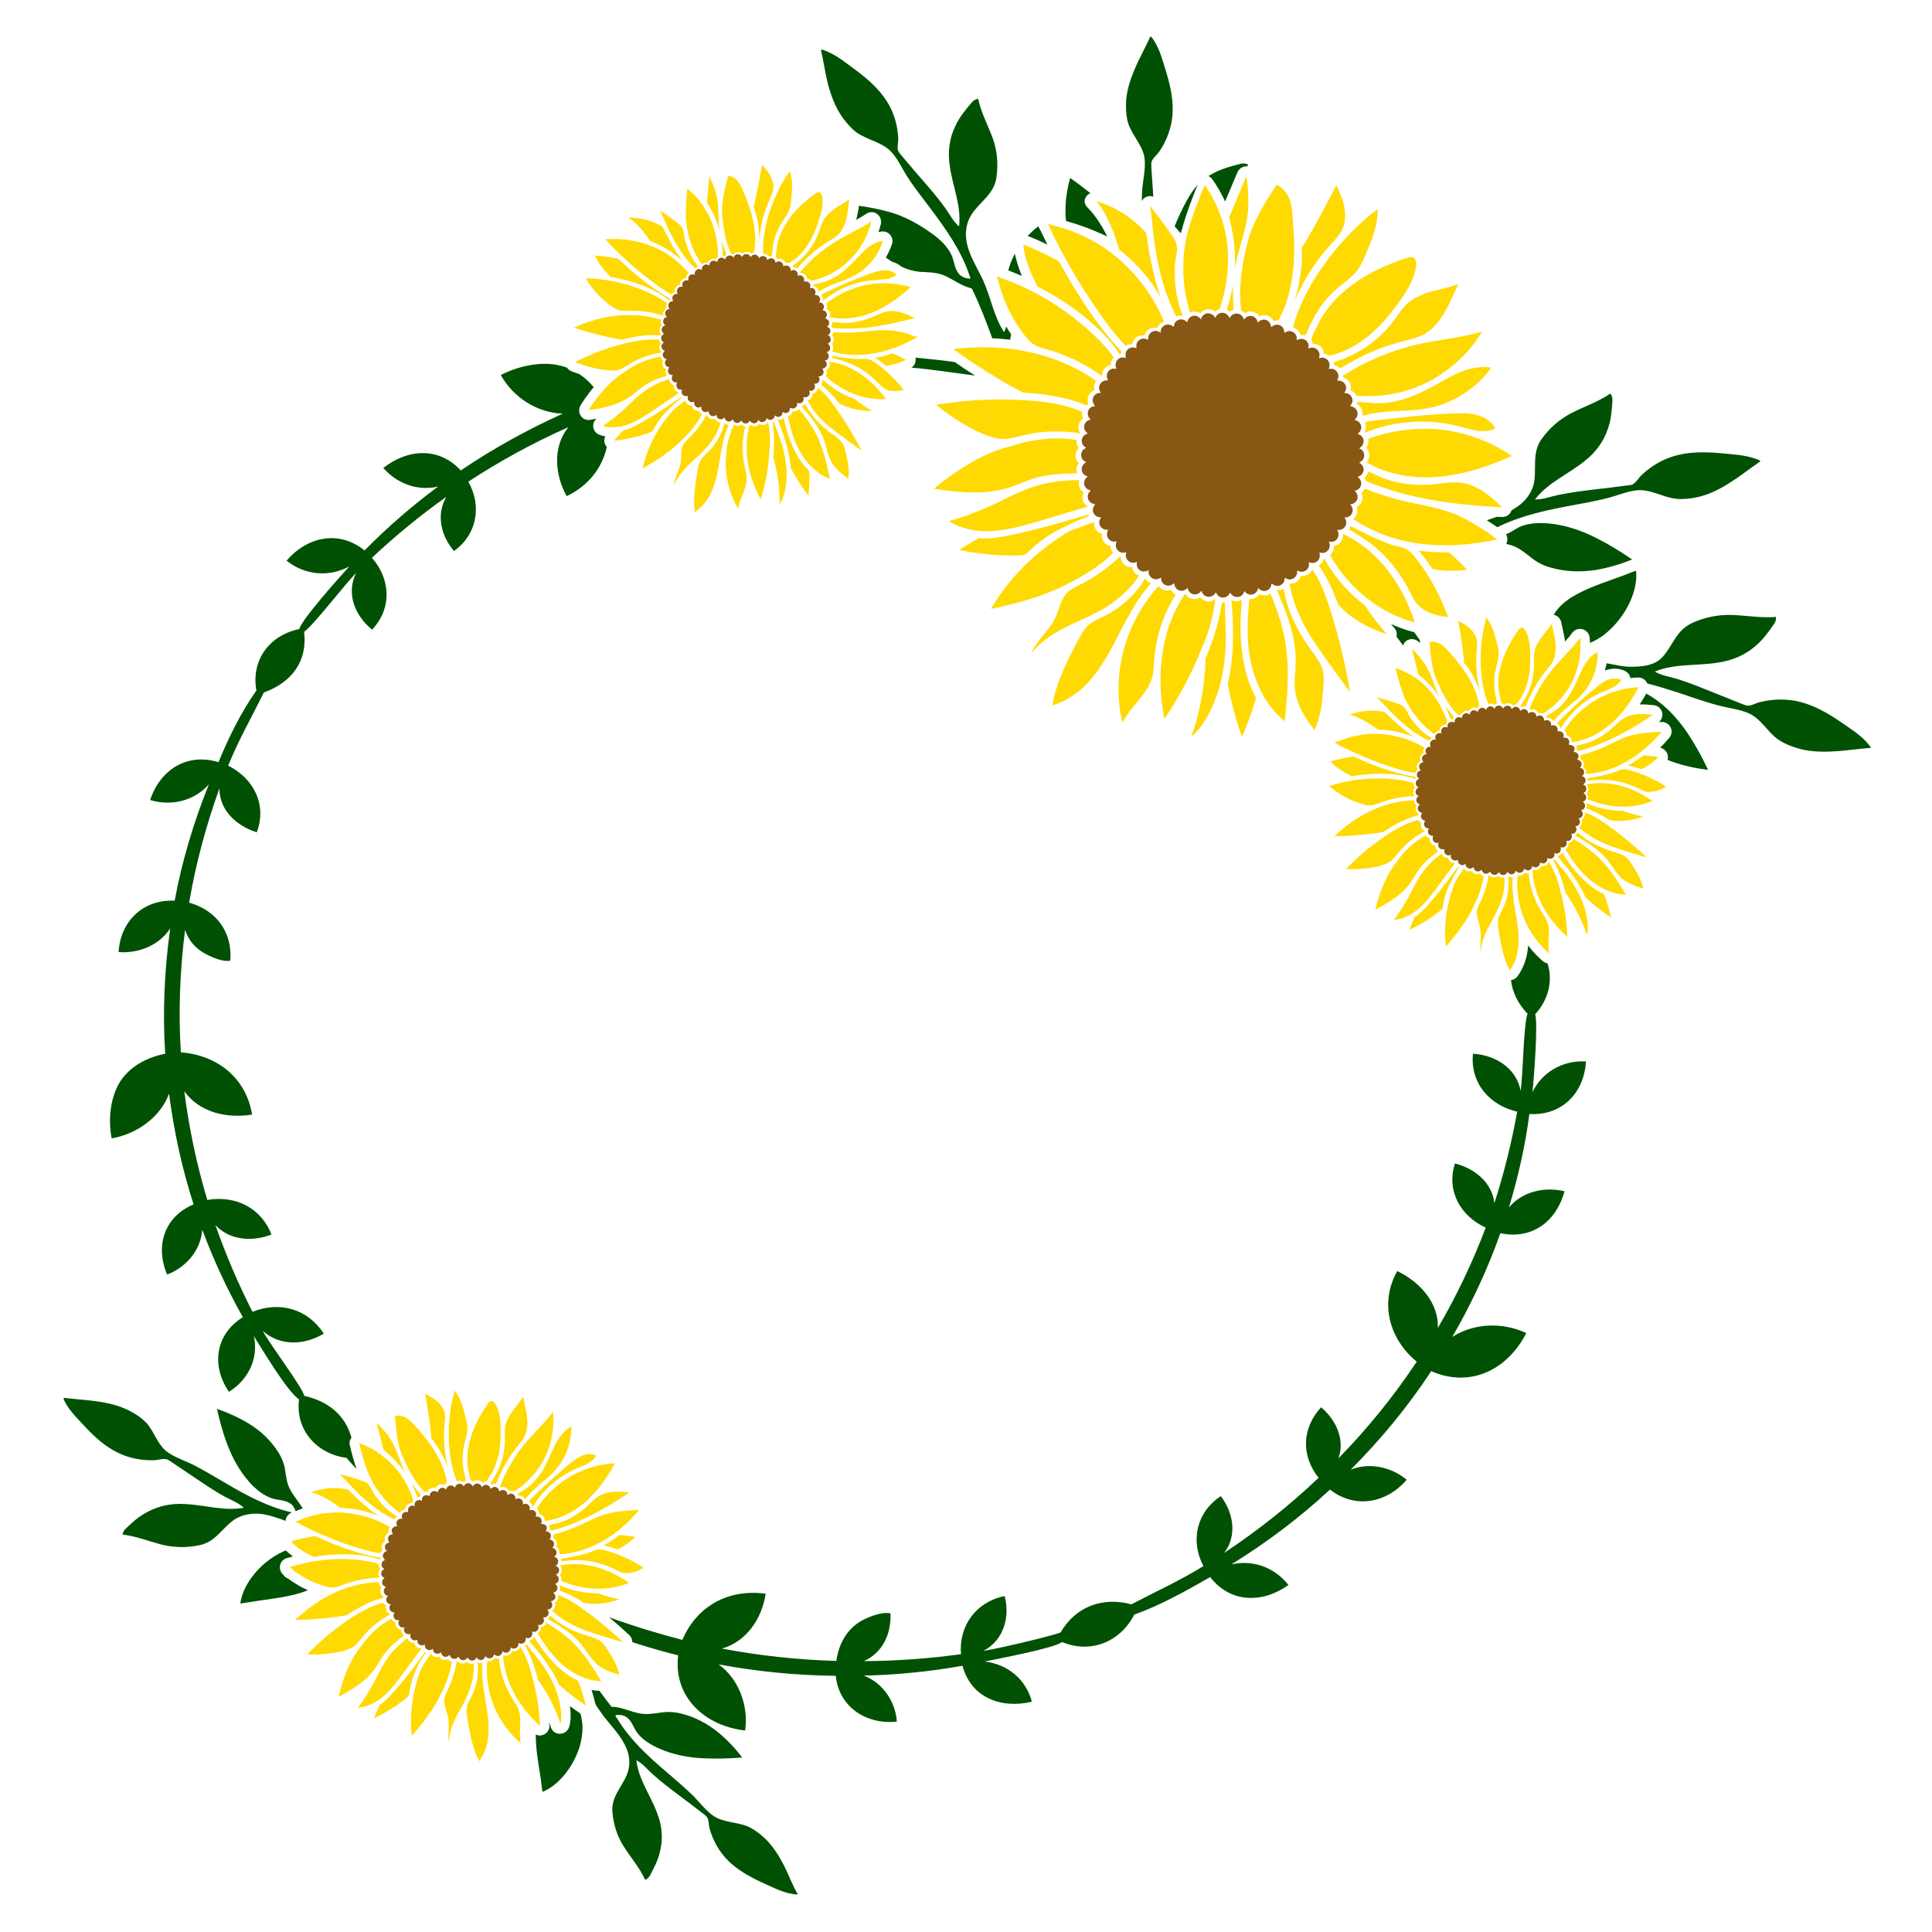 <?xml version="1.0" encoding="utf-8"?>
<!-- Generator: Adobe Illustrator 23.0.1, SVG Export Plug-In . SVG Version: 6.00 Build 0)  -->
<svg version="1.1" id="Layer_1" xmlns="http://www.w3.org/2000/svg" xmlns:xlink="http://www.w3.org/1999/xlink" x="0px" y="0px"
	 width="1000px" height="1000px" viewBox="0 0 1000 1000" style="enable-background:new 0 0 1000 1000;" xml:space="preserve">
<style type="text/css">
	.st0{fill:#FFD902;}
	.st1{fill:#875713;}
	.st2{fill:#005104;}
</style>
<g>
	<path class="st0" d="M491.2,269.7c1.8-0.5,3.5-1,5.1-1.5c9.7-3.1,18.7-7.3,25.4-10.7c6.1-3,11.2-5.1,16.1-6.4
		c4.2-1.2,8.7-1.9,13.2-2.3c2.8-0.2,5.3-0.3,7.7-0.3c-0.4,1-0.5,2-0.2,3c0.3,1.4,1.2,2.7,2.4,3.4c-0.7,1.3-0.8,2.8-0.4,4.2
		c0.4,1.3,1.4,2.4,2.6,3.1c-7.3,2.1-15.1,4.5-24.5,7.3c-8.2,2.4-16.6,4.9-25.2,5.4C504.9,275.4,497,273.5,491.2,269.7z M638.1,147.5
		c-0.3,2.2-0.8,4.3-1.3,6.5c-0.5,2.1-1.1,4.2-1.8,6.3c0.6,0.3,1.1,0.7,1.5,1.1c0.6-0.5,1.2-0.8,1.9-1v-0.7c0-1.7-0.1-3.4-0.2-5.1
		l0.3-0.1l0,0l-0.3,0C638.2,152.3,638.1,149.9,638.1,147.5z M741.8,150.6c-4.4,1.2-9.9,3.2-13.9,7c-1.8,1.8-3.4,4-4.9,6.1l-0.5,0.8
		c-0.4,0.6-0.8,1.1-1.1,1.5c-7.6,10.1-18.4,17.7-30.6,21.3l-0.3,0.1c0,0-0.1,0-0.1,0c0.1,0.5,0.1,1,0.1,1.6c1.2,0.2,2.4,0.8,3.2,1.7
		c10.3-6.5,21.4-11.3,33-14.2c0.5-0.1,1-0.3,1.5-0.4c2.6-0.7,5.3-1.3,7.8-2.5c4.6-2.2,8.6-6.4,12.1-12.5c1.6-2.9,3-6,4.4-9l0,0
		c0.7-1.6,1.5-3.3,2.3-5c-2.8,1-5.6,1.7-8.3,2.4C745,149.8,743.3,150.2,741.8,150.6z M558.5,121.2L558.5,121.2
		c-2.7-1.2-5.6-2.3-8.7-3.2c-1.5-0.5-2.9-0.9-4.5-1.3c-0.3-0.1-0.7-0.2-1.1-0.3c-0.5-0.2-1.2-0.4-1.8-0.5c0.2,0.4,0.4,0.8,0.6,1.2
		c0.2,0.4,0.4,0.8,0.6,1.2c0.3,0.7,0.6,1.3,0.9,2c0.3,0.7,0.7,1.4,1,2.1c1.2,2.5,2.6,5.1,4,7.8c2.8,5.2,5.7,10.4,8.7,15.3
		c4,6.5,8.2,12.8,12.5,18.9c2.9,4,6.5,8.8,10.6,13.2c0.4,0.5,0.9,0.9,1.4,1.4c1-0.6,2.1-0.9,3.3-0.8c0.2-1.4,1-2.8,2.2-3.6
		c1.2-0.8,2.7-1.2,4.1-0.9c0.3-1.4,1.3-2.6,2.5-3.4c1.3-0.7,2.8-0.9,4.2-0.5c0.5-1.4,1.5-2.5,2.9-3.1c0.2-0.1,0.4-0.2,0.6-0.2
		c-4.3-10.4-10.6-19.9-18.4-27.7C576.7,131.2,568.2,125.4,558.5,121.2z M593.2,120.5c-7.3-8-15.9-13.5-25.6-16.3
		c3.4,4.2,7.9,11.8,11.7,25c5.7,4.4,10.8,9.5,15.1,15.1c2.3,3,4.3,6.1,6.2,9.4c-1.9-5.7-3.6-12.3-5.1-19.5
		C594.6,129.9,593.9,125.4,593.2,120.5z M644.2,93.3c-1.2,3-2.5,5.9-3.7,8.9c-1.2,3-2.5,5.9-3.7,8.9c-0.1,0.1-0.1,0.3-0.2,0.4
		c-0.3,0.7-0.4,1-0.3,1.4c0.1,0.3,0.1,0.5,0.2,0.8l0,0.1c0.2,0.6,0.3,1.2,0.5,1.9c0.4,1.6,0.7,3.3,1.1,5.4c0.6,3.6,0.9,7.3,1.1,11
		c0.1,2.3,0,4.6-0.1,6.8c0.8-4.2,2-8.3,3.1-12.4c1.5-5.1,3-10.5,3.6-15.8c0.7-6.2,0.3-12.1-0.6-19.5
		C644.8,91.9,644.5,92.6,644.2,93.3z M606.4,121.5c-2-2.9-4.1-5.8-6.3-8.7c-1.3-1.7-2.3-3-3.3-4.2c-0.3-0.4-0.6-0.8-0.9-1.2
		c-0.2-0.3-0.4-0.6-0.6-0.8c0.1,1.2,0.3,2.5,0.5,3.7c0.1,0.9,0.3,1.8,0.3,2.6c0.3,2.5,0.5,4.9,0.8,7.5l0.2,1.7
		c0.9,7.1,1.9,12.8,3.2,18l0.6,2.5c2,7.8,4.7,14.9,8,21.2c0.1-0.1,0.3-0.1,0.4-0.2c0.9-0.3,1.9-0.4,2.9-0.2
		c-2.9-7.2-4.3-15.1-4.1-22.8c-0.3-2.3,0.1-4.7,0.5-6.9c0.5-2.6,0.9-5.1,0.3-7.5C608.4,124.5,607.5,123,606.4,121.5z M670,156
		c4.7-11.1,11.2-21.3,19.3-30.1c0.2-0.2,0.4-0.4,0.6-0.6l0.2-0.2c1.6-1.8,3.3-3.7,4.4-5.8c1.8-3.5,2.2-8,1.2-12.7
		c-0.8-3.9-2.6-7.7-4-10.7c-3.4,6.6-6.9,13.3-10.6,19.9c-1.2,2.2-2.7,4.8-4.3,7.5c-0.6,1.1-1.2,2.1-1.8,3.1
		c-0.2,0.3-0.3,0.5-0.5,0.7c-0.3,0.4-0.6,0.8-0.7,1.1c-0.1,0.3-0.1,0.9,0,1.3c0,0.3,0.1,0.6,0.1,0.9c0,1.7,0,3.4-0.1,5.8
		C673.2,142.9,672,149.6,670,156z M667,102.1c-1.4-3.1-3.7-5.4-6.3-6.4c-0.7,0.9-2,3.1-2.6,4.1c-3.8,5.9-8,13-10.8,20.5
		c-0.6,1.6-1,3.2-1.4,4.8l-0.2,0.6c-1.2,4.5-2,8.2-2.5,11.7c-1.4,8.5-1.7,16.1-0.8,23.2c0.7,0.4,1.4,0.9,1.9,1.5
		c1.2-0.8,2.7-1.1,4.1-0.8c1.4,0.3,2.7,1.2,3.4,2.4c0.8-0.4,1.7-0.6,2.5-0.6c0.6,0,1.1,0.1,1.7,0.3c1.4,0.4,2.5,1.4,3.2,2.8
		c0.8-0.3,1.8-0.5,2.6-0.4c1.7-3.2,3.2-6.7,4.3-10.2c2.7-8.4,3.9-17.8,3.8-28.8c-0.1-4.4-0.4-9.2-0.9-14.6v0
		C668.9,109.1,668.5,105.4,667,102.1z M516.7,145.5c0.1,0.3,0.2,0.6,0.3,0.9c0.4,1.4,0.7,2.8,1.1,3.9c0.8,2.5,1.8,5.1,2.9,7.6
		c2.1,4.9,4.9,9.6,8.1,14.1c0.3,0.5,0.7,0.9,1.1,1.4c1.4,1.8,2.9,3.6,4.8,4.8c1.9,1.2,4.2,1.9,6.5,2.5c0.3,0.1,0.7,0.2,1,0.3
		c10.1,2.9,19.5,7.5,27.9,13.7c-0.1-1.3,0.3-2.5,1-3.6c0.9-1.2,2.2-2,3.6-2.2c-0.1-1.5,0.4-2.9,1.4-4c-2.3-3.3-5.1-6.5-8.7-10
		c-7.4-7.3-15.9-13.9-25.1-19.5c-4.7-2.8-9.4-5.3-14.2-7.4c-2.4-1.1-4.8-2.1-7.4-3.1c-1.2-0.5-2.5-0.9-3.7-1.4
		c-0.2-0.1-0.5-0.2-0.7-0.3c-0.2-0.1-0.4-0.2-0.5-0.2C516.2,143.8,516.4,144.7,516.7,145.5l-0.3,0.1L516.7,145.5z M623.6,95.8
		c-2.9,6.9-5.9,14.3-8.2,22c-0.9,3-1.5,5.7-1.9,8.3c-0.6,3.6-1,7.2-1,10.8c-0.1,3.6,0.1,7.2,0.5,10.9c0.4,3.4,1,7,2,10.6
		c0.3,1.2,0.6,2.3,1,3.4c0.4-0.2,0.8-0.3,1.2-0.4c0.4-0.1,0.8-0.1,1.1-0.1c1.1,0,2.1,0.3,3,0.9c0.9-1.2,2.2-1.9,3.7-2.1
		c1.5-0.2,2.9,0.3,4,1.2c0.6-0.7,1.5-1.2,2.3-1.4c3.4-9.9,4.8-20.3,4.2-30.1c-0.3-4.8-1.1-9.6-2.4-14.2v0
		C630.9,108.4,627.8,101.7,623.6,95.8z M735.8,177.8L735.8,177.8c-7.2,1.5-14.3,3.7-21,6.5c-6.9,2.8-13.4,6.2-19.6,10.1
		c0,0.3,0,0.6-0.1,0.9c1.4,0.3,2.6,1.3,3.4,2.5c0.7,1.3,0.9,2.8,0.5,4.2c1.3,0.5,2.5,1.5,3,2.8c11.9,1,23.9-1,34.6-5.9
		c12.6-5.8,23.4-15.4,30.6-27.3c-6.4,1.9-13.1,3.1-19.5,4.1C743.8,176.3,739.7,177,735.8,177.8z M670.4,357.9c0.1,0.7,0.2,1.4,0.4,2
		l0,0c1.5,7.1,6.2,13.6,9.5,18c3.5-6.8,4.1-15.1,4.6-21.8l0-0.2c0.2-3,0.5-6.2-0.3-9.1c-0.9-3.4-3.2-6.4-5.3-9.4
		c-0.3-0.4-0.6-0.8-0.9-1.2c-7.6-10.4-12.3-21-14-31.5c-0.2,0.1-0.4,0.2-0.6,0.3c-0.9,0.4-1.9,0.5-2.9,0.4
		c4.2,9.8,9.3,21.9,9.7,34.2c0.1,2.4,0,4.9-0.1,7.3C670.1,350.6,669.9,354.4,670.4,357.9z M529.7,126.6c0.2,3.5,1.5,10.7,7.3,21.7
		c3.3,1.7,6.5,3.5,10,5.6c10.1,6.2,23.9,16.3,32.5,29.4c0.2,0,0.4-0.1,0.7-0.1c0-0.5,0.1-0.9,0.2-1.4c-8.1-8.4-16.7-20-25.4-34.5
		c-2.4-4-4.7-8.1-6.9-12C539.9,130.7,532.8,127.8,529.7,126.6z M756.6,192.3c-1.3,0.5-2.6,1.1-3.7,1.6c-2.7,1.3-10.5,5.7-11.8,6.4
		c-11.2,6.1-20.5,8.7-29.3,8.4c-1.2-0.1-2.3-0.2-3.5-0.3c-1.9-0.2-3.9-0.4-5.8-0.3c-0.1,0.3-0.2,0.6-0.3,0.9
		c1.3,0.6,2.3,1.8,2.8,3.2c0.3,1,0.4,2,0.1,3c2.5-0.6,5.8-1.3,8.9-1.7c3.8-0.6,7.7-0.7,11.5-0.9c4.3-0.2,8.7-0.4,13-1.2
		c13.2-2.3,25.6-10.2,33.4-21.1C767.4,189.5,762.1,190.2,756.6,192.3z M765.1,223c2.4,0.3,5.8,0.3,8.8-1.2c-0.7-1.5-1.8-2.9-3.3-4
		c-1.4-1.2-3.2-2.1-5.1-2.7c-4-1.3-8.3-1.3-12.4-1.1c-13.4,0.4-27,2-40.2,3.5c-2.3,0.3-4.4,0.5-6.5,1.1c0.2,0.5,0.4,0.9,0.5,1.4
		c0.3,1.4,0,2.9-0.8,4.1c0,0,0,0,0,0c15.4-6.4,32.7-7.6,48.7-3.5l0,0c0.9,0.2,1.8,0.5,2.7,0.7C760.2,222,762.7,222.7,765.1,223z
		 M686.4,160.9L686.4,160.9c-0.9,1.3-1.9,2.7-2.8,4.3c-0.4,0.7-0.8,1.4-1.1,2.2c-0.3,0.7-0.7,1.5-1.1,2.2c-1.2,2-2.1,4.1-2.7,6.2
		c0.4,0.7,0.7,1.4,0.8,2.2c1.5-0.1,2.9,0.4,4,1.4c1.1,1,1.7,2.4,1.8,3.8c1,0,2,0.4,2.8,0.9c6.9-1.5,13.9-5,20.2-10.2
		c5.6-4.6,10.8-10.4,16.5-18.5c3.6-5.1,7-10.7,8.1-17c0.2-1,0.4-3.3-0.7-4.6c-0.1-0.2-0.3-0.3-0.5-0.4c-1.1-0.6-2.6-0.2-4.1,0.3
		c-10.7,3.6-19.4,7.8-26.5,12.9C695.3,150.7,690.3,155.5,686.4,160.9z M712.3,108.8c-0.4,0.3-0.8,0.7-1.2,1c-1.5,1.1-3,2.3-4.4,3.6
		c-3.1,2.7-5.9,5.3-8.4,8c-4.8,5-9.1,10.2-12.9,15.5c-4,5.4-7.6,11.4-10.7,17.9c-2.1,4.3-4,9.3-5.5,14.7c0.5,0.1,1,0.3,1.5,0.6
		c1.3,0.8,2.2,2,2.5,3.4c0.3-0.1,0.6-0.1,0.9-0.1c0.5,0,1,0.1,1.5,0.2c0.7-1.3,1.3-2.7,1.9-4c0.6-1.3,1.2-2.7,1.9-4
		c3.1-6.1,7.4-11.7,12.6-16.2c1-0.9,2.1-1.7,3.2-2.6c2.6-2,5.2-4.1,7.2-6.7c2.3-2.9,3.7-6.5,5-9.6c2.8-6.8,5.9-14.4,5.6-22.2
		C712.8,108.4,712.5,108.6,712.3,108.8z M759.3,294.9c-1.7-1.9-5-5.2-9.3-9c-2.1,0-4.3,0-6.3-0.1c-3.2-0.1-6.3-0.4-9.4-0.8
		c2.6,3,5,6.2,7.2,9.6C747.4,295.6,753.4,295.7,759.3,294.9z M720.9,318L720.9,318c3.7,1.7,7.5,3.2,11.4,4.2
		c-3.7-11.5-9.4-21.9-16.5-30c-5.9-6.8-13-12.3-20.7-15.9c0.2,1.4-0.1,2.9-1,4.1c-0.9,1.2-2.2,2-3.6,2.2c0.1,1.5-0.4,2.9-1.4,4
		c-0.2,0.2-0.4,0.5-0.7,0.7c0.1,0.3,0.3,0.6,0.4,0.7c0.5,1,1.2,2,2.1,3.4c1.5,2.3,3,4.5,4.7,6.5C702.7,306.5,711.4,313.5,720.9,318z
		 M741.5,317.7c2.6,0.9,5.4,1.4,8,1.7c-3.9-10.9-9.4-21.2-16.6-30.4c-1.1-1.4-2.5-3.1-4.2-4.2c-1.7-1.1-3.9-1.7-6-2.2l-0.1,0
		c-0.3-0.1-0.5-0.1-0.8-0.2c-4.8-1.2-14.9-6-22.8-10.1c-0.1,0.5-0.3,0.9-0.6,1.4c0,0.1-0.1,0.1-0.1,0.2c1.8,1.3,3.4,2.3,5.1,3.3
		c9.2,5.5,17.4,13.8,23.3,23.6c0.8,1.4,1.7,2.9,2.6,4.6c0.2,0.4,0.4,0.7,0.6,1.1c1,2.1,2.1,4.3,3.6,6.1
		C735.4,314.8,738.1,316.5,741.5,317.7z M717.9,328.3c-4.8-5.4-8.6-10.5-11.2-14.7c-8.7-6.6-15.9-14.8-21.4-24.7
		c-0.2,1.2-0.8,2.3-1.7,3.1c-0.3,0.3-0.6,0.5-1,0.7c3.8,5.4,7.2,12.3,10.1,20.3C699.1,319.9,707.6,325,717.9,328.3z M665,373.3
		c1.2-11.8,2.6-26.4,0.4-40.2c-1.3-8-3.8-16.3-7.8-25.9c-0.5,0.3-1,0.6-1.5,0.8c-1.4,0.5-3,0.3-4.2-0.4c-0.8,1.2-2,2.1-3.4,2.4
		c-0.6,0.1-1.2,0.1-1.8,0.1c-0.6,5.5-0.9,9.8-0.9,13.9c-0.1,4.3,0.1,8.6,0.6,12.7C648.4,352.2,655.1,365.4,665,373.3z M750.9,265.3
		c-5.3-1.9-10.8-3.1-16.4-4.3c-2.2-0.4-4.5-0.9-6.7-1.4c-7.2-1.6-14.4-3.9-21.3-6.7c-0.4,0.8-1.1,1.6-1.9,2.1
		c0.7,1.3,0.8,2.9,0.4,4.2c-0.4,1.4-1.4,2.5-2.8,3.2c0.5,1.3,0.5,2.9-0.1,4.2c-0.4,0.8-1,1.6-1.7,2.1l0.5,0.3
		c1.4,0.9,2.9,1.8,4.6,2.8c3.1,1.7,6.4,3.3,9.7,4.6c6.4,2.5,13.3,4.2,20.4,5.1c12.2,1.5,25.5,0.7,39.6-2.3c-0.6,0.1-3.4-2.3-4-2.8
		c-1.6-1.1-3.2-2.2-4.9-3.2c-3.2-2-6.5-3.9-9.9-5.5C754.7,266.7,752.8,265.9,750.9,265.3z M698.8,358.3
		c-2.5-14.9-6.1-29.8-10.8-44.3c-1.6-4.8-3.5-10.4-6.4-15.5c-0.8-1.4-1.6-2.6-2.4-3.8c-0.4,1-1,1.8-1.8,2.4
		c-1.2,0.8-2.7,1.2-4.1,0.9c-0.3,1.4-1.3,2.6-2.5,3.4c-1,0.6-2.2,0.8-3.4,0.7c0.5,2.8,1.2,5.7,2.2,8.7c1.6,5,4,10.2,6.9,15.5
		C680.9,334.2,696.5,355.1,698.8,358.3z M720.3,223.7L720.3,223.7c-3.6,0.7-7.3,1.8-11,3c-0.4,0.1-0.8,0.3-1.1,0.4
		c0,0.2,0.1,0.4,0.1,0.6c0.2,1.4-0.3,2.9-1.2,4c1,1,1.7,2.4,1.7,3.9c0,1.4-0.6,2.7-1.5,3.7c10.6,6.1,24.1,8.8,38.3,7.4
		c5.1-0.5,10.3-1.5,15.6-2.9c6.7-1.8,13.7-4.4,21.3-7.8c-11.7-8-25.4-12.8-39.6-13.9C735.3,221.7,727.8,222.2,720.3,223.7z
		 M777.6,262.6c-2.7-2.5-5.7-5.3-9-7.6c-4-2.8-8-4.5-12-5.1c-0.4-0.1-0.7-0.1-1.1-0.1c-3-0.3-6.2,0.1-9.2,0.4
		c-0.7,0.1-1.5,0.2-2.2,0.3c-11.6,1.2-21.8-0.1-30.4-4c-0.6-0.2-1.1-0.5-1.7-0.8c-1.2-0.6-2.5-1.2-3.8-1.6c-0.3,1.3-1,2.4-2,3.2
		c0.3,0.5,0.6,1,0.7,1.6c9.5,4.1,20.2,7.2,31.8,9.4C752.7,261,766.7,262,777.6,262.6z M493.4,180.7c5.8,4.2,16.8,11.8,29.6,19
		c2.2,1.2,4.4,2.4,6.6,3.5c8.9,0.5,16.9,1.7,23.7,3.5c3.2,0.9,6.2,1.9,9,3.1c0.3-0.2,0.7-0.5,1-0.6c-0.5-1.4-0.5-2.9,0.1-4.3
		c0.6-1.3,1.7-2.4,3.1-2.9c-0.4-1.4-0.2-3,0.5-4.2c0.1-0.2,0.2-0.4,0.4-0.6c-0.9-0.6-1.7-1.2-2.6-1.8c-4.4-2.9-9.1-5.4-13.9-7.4
		c-8.8-3.8-18.4-6.3-28.5-7.5C509.8,179.1,499.1,179.9,493.4,180.7z M650.1,361.3c-1.1-2.1-2.1-4.2-3-6.5c-3.2-8.2-4.8-17.9-5-28.8
		c-0.1-4.9,0.2-10,0.7-15.5c-0.7,0.4-1.4,0.6-2.2,0.7c-1.1,0.1-2.3-0.1-3.2-0.7c1.1,12.1,1.6,29.2-1.9,43.5c1.6,8.8,4,18,7.3,27.4
		C644.5,377.6,647.5,370.3,650.1,361.3z M525.7,287.5c0.3,0,0.7,0,1,0c1.3,0,2.5,0,3.6-0.4c0.2-0.1,0.4-0.2,0.6-0.3
		c0.9-0.6,1.7-1.4,2.5-2.2c0.5-0.5,1.1-1.1,1.7-1.6c2.5-2.1,4.8-3.9,7.1-5.5c4.7-3.3,19.1-9.7,21.5-10.4c-0.1-0.2-0.2-0.3-0.3-0.5
		c0-0.1-0.1-0.2-0.1-0.3c-22.3,6.7-38.4,10.8-48,12c-2.7,0.4-5.1,0.5-6.9,0.4c-0.5,0-1.1-0.1-1.7-0.2c-4.3,2.4-7.9,4.6-10.2,6.1
		C502.3,285.9,513.1,287.7,525.7,287.5z M521.5,252.6L521.5,252.6c2.4-0.7,4.7-1.6,6.9-2.5c2.4-0.9,4.8-1.9,7.4-2.7
		c7.4-2.1,15.6-2.3,21.7-2.4c-0.1-0.4-0.2-0.8-0.3-1.3c-0.2-1.5,0.3-2.9,1.2-4c-1-1-1.7-2.4-1.7-3.9c0-1.4,0.6-2.9,1.7-3.9
		c-0.9-1.1-1.4-2.6-1.2-4c0-0.1,0-0.1,0-0.2c-7.3-1.2-15.4-1-23.3,0.5c-3.5,0.6-7.1,1.6-10.6,2.8l-0.1,0c-9,2-18.3,6.5-29.5,14.1
		c-3.6,2.5-7.1,5.1-10.3,7.9C494.8,254.6,508.7,256.5,521.5,252.6z M625.2,370.3c4.6-8.4,7.4-17.7,8.6-28.6
		c0.4-3.1,0.6-6.4,0.7-10.7c0.1-2.9-0.1-5.9-0.2-8.7c-0.1-2.5-0.2-5-0.2-7.5c0-0.7,0-1.4-0.1-2.1l0-0.1c0-0.3,0-0.6-0.1-0.9
		c-0.4,0.1-0.9,0.1-1.4,0.1c-1.3,8.9-4.1,18.7-8.5,29.1c-0.1,7.2-1,15-2.5,22.6c-0.5,2.7-2.3,11.5-5,17.7c0.7-0.5,1.3-1.1,2-1.6
		C621.6,376.6,623.7,373,625.2,370.3z M576.1,286.3c-0.8-1-1.2-2.4-1.2-3.7c-1.4-0.2-2.8-1-3.6-2.2c-0.9-1.2-1.2-2.7-0.9-4.1
		c-1.4-0.3-2.6-1.3-3.4-2.5c-0.6-1-0.8-2.2-0.7-3.4c-0.5,0.1-1,0.2-1.4,0.4c-1.6,0.4-3.1,1-4.6,1.6c-1.1,0.4-2.2,0.8-3.3,1.2
		c-4.2,1.3-8.1,4.1-11.8,6.8l-0.6,0.4c-4.2,3-8.2,6.2-11.8,9.6c-7.5,7-14,15-19.2,23.6c-0.2,0.4-0.5,0.8-0.7,1.2
		c12.8-2.7,27.6-6.4,41.4-13.9C562.3,297.4,569.7,292.4,576.1,286.3z M517.8,227.2c3.4,0.3,6.8-0.6,10.1-1.4l0,0
		c0.8-0.2,1.6-0.4,2.3-0.6c9.3-2.2,19.2-2.5,28.7-0.9c0.1,0,0.1-0.1,0.2-0.1c-0.8-1.2-1.1-2.7-0.8-4.2c0.3-1.4,1.2-2.7,2.4-3.4
		c-0.6-1.1-0.8-2.3-0.6-3.5c-2-0.9-4.2-1.6-6.4-2.3c-6.3-1.9-13.2-3-22.6-3.6c-12.4-0.8-24.8-0.5-37,1c-3.5,0.4-6.6,0.8-9.6,1.3
		c7.4,6.1,15.6,11.3,24.4,15.2C512.3,225.9,515,226.9,517.8,227.2z M588.1,364c3.4-4.1,6.9-8.4,8.3-13.5c0.6-2.3,0.8-4.7,0.9-7.1
		l0-0.1c0-0.5,0.1-1.1,0.1-1.6c1-12.5,4.9-24.2,11.2-33.9c-1.1-0.5-2-1.4-2.5-2.5c-1.3,0.5-2.9,0.5-4.2-0.1c-0.9-0.4-1.7-1-2.2-1.9
		c-8.7,9.6-15,21.2-18.2,33.6c-3.2,12.2-3.3,25-0.6,37.3C582.8,370.4,585.5,367.2,588.1,364z M546.7,327.3c3.9-2.3,8-4.2,12-6
		c2.9-1.3,5.9-2.7,8.8-4.2c9.7-5.1,17.3-11.7,22.1-19.2c-0.5-0.2-1-0.4-1.5-0.7c-1.2-0.9-2-2.2-2.2-3.6c-1.5,0.1-2.9-0.4-4-1.4
		c-1.1-1-1.8-2.4-1.8-3.9c-0.2,0-0.4,0-0.6-0.1c-0.8,0.7-1.6,1.5-2.4,2.2c-4.2,3.7-8.7,7-13.5,9.8c-0.5,0.3-1.1,0.6-1.6,0.9
		c-0.8,0.4-1.6,0.8-2.4,1.3l-0.1,0c-0.4,0.2-0.7,0.4-1.1,0.5c-2.3,1.2-4.5,2.3-6.2,4.1c-2.1,2.2-3.1,5.1-4.2,8.2
		c-0.6,1.6-1.1,3.2-1.9,4.8c-1.6,3.3-3.9,6.2-6.2,8.9c-0.8,1-1.7,2-2.4,3.1c-1.7,2.2-2.9,4.2-3.7,6.2
		C537,334.2,541.2,330.5,546.7,327.3z M621.9,335.7L621.9,335.7c3.7-8,6.1-16.6,7.1-25.6c0,0,0,0,0,0c-1.1,0.9-2.6,1.4-4,1.2
		c-1.5-0.2-2.8-0.9-3.7-2.1c-1.2,0.8-2.7,1.1-4.1,0.8c-1.4-0.3-2.7-1.2-3.5-2.4c-0.3,0.1-0.5,0.3-0.8,0.4c-1.1,1.7-2,3.3-2.8,4.7
		c-2.9,5.3-5.2,11.1-6.7,17.1c-3.4,13-3.6,27.6-0.7,42.3C610.4,360.7,616.9,348.5,621.9,335.7z M565.9,350.1L565.9,350.1
		c5.5-6.8,9.6-14.7,13.5-22.4l1-2c4.5-8.6,9.1-16.9,15.4-23.8c-0.4-0.1-0.7-0.3-1-0.5c-0.9-0.5-1.6-1.2-2-2.1
		c-4.9,8.3-12.3,15.1-20.8,19.4c-0.7,0.4-1.4,0.7-2.1,1c-2.4,1.1-4.9,2.3-6.8,4.1c-2,1.9-3.3,4.4-4.6,6.8l-0.1,0.1
		c-5.5,10.3-11.6,22-13.7,34.4c2.8-0.8,5.6-2,8.3-3.6C557.7,358.8,562,355,565.9,350.1z"/>
	<path class="st1" d="M704.2,239.9l-0.7-0.5l0.7-0.4c1.2-0.7,1.9-1.9,1.9-3.3c0-1.4-0.7-2.7-1.9-3.3l-0.7-0.4l0.7-0.5
		c1.1-0.8,1.7-2.1,1.6-3.5c-0.1-1.4-1-2.5-2.3-3.1l-0.8-0.3l0.6-0.6c1-0.9,1.5-2.3,1.2-3.6c-0.3-1.3-1.3-2.4-2.6-2.8l-0.8-0.3
		l0.6-0.6c0.9-1,1.2-2.4,0.8-3.7c-0.4-1.3-1.5-2.3-2.9-2.6l-0.8-0.2l0.5-0.7c0.8-1.1,1-2.6,0.4-3.8c-0.5-1.2-1.7-2.1-3.1-2.2
		l-0.8-0.1l0.4-0.7c0.7-1.2,0.7-2.7,0-3.8c-0.7-1.2-2-1.9-3.3-1.9l-0.8,0l0.3-0.8c0.6-1.3,0.4-2.7-0.4-3.8c-0.8-1.1-2.1-1.7-3.5-1.5
		l-0.8,0.1l0.3-0.8c0.4-1.3,0.1-2.8-0.8-3.8c-0.9-1-2.3-1.5-3.7-1.2l-0.8,0.2l0.2-0.8c0.3-1.3-0.1-2.7-1.2-3.7
		c-1-0.9-2.4-1.2-3.7-0.8l-0.8,0.3l0.1-0.8c0.2-1.4-0.4-2.7-1.5-3.5c-1.1-0.8-2.5-0.9-3.8-0.4l-0.8,0.4l0-0.9c0-1.4-0.7-2.6-1.9-3.3
		c-1.2-0.7-2.6-0.7-3.8,0l-0.7,0.4l-0.1-0.8c-0.1-1.4-1-2.6-2.2-3.1c-1.3-0.6-2.7-0.4-3.8,0.4l-0.7,0.5l-0.2-0.8
		c-0.3-1.4-1.3-2.5-2.5-2.9c-1.3-0.4-2.7-0.1-3.7,0.8l-0.6,0.6l-0.2-0.8c-0.4-1.3-1.5-2.3-2.8-2.6c-1.3-0.3-2.7,0.2-3.6,1.2
		l-0.6,0.6l-0.3-0.8c-0.5-1.3-1.7-2.1-3.1-2.3c-1.4-0.1-2.7,0.5-3.5,1.6l-0.5,0.7l-0.4-0.7c-0.7-1.2-1.9-2-3.3-2
		c-1.4,0-2.6,0.7-3.3,1.9l-0.4,0.7l-0.5-0.7c-0.8-1.1-2.1-1.7-3.5-1.6c-1.4,0.1-2.5,1-3.1,2.3l-0.3,0.8l-0.5-0.6
		c-0.9-1-2.3-1.5-3.6-1.2c-1.3,0.3-2.4,1.3-2.8,2.6l-0.2,0.8l-0.6-0.6c-1-0.9-2.4-1.2-3.7-0.8c-1.3,0.4-2.3,1.5-2.5,2.9l-0.2,0.8
		l-0.7-0.5c-1.1-0.8-2.5-1-3.8-0.4c-1.2,0.5-2.1,1.7-2.2,3.1l-0.1,0.8l-0.7-0.4c-1.2-0.7-2.6-0.7-3.8,0c-1.2,0.7-1.9,2-1.9,3.3
		l0,0.8l-0.8-0.3c-1.2-0.6-2.7-0.4-3.8,0.4c-1.1,0.8-1.7,2.2-1.5,3.5l0.1,0.8l-0.8-0.3c-1.3-0.4-2.7-0.1-3.7,0.8
		c-1,0.9-1.4,2.3-1.2,3.7l0.2,0.8l-0.8-0.2c-1.3-0.3-2.7,0.1-3.6,1.2c-0.9,1-1.2,2.4-0.8,3.8l0.3,0.8l-0.8-0.1
		c-1.4-0.2-2.7,0.4-3.5,1.5c-0.8,1.1-0.9,2.6-0.4,3.8l0.4,0.8l-0.9,0c-1.3,0-2.6,0.7-3.3,1.9c-0.7,1.2-0.7,2.7,0,3.8l0.4,0.7
		l-0.8,0.1c-1.4,0.1-2.6,1-3.1,2.2c-0.6,1.3-0.4,2.7,0.4,3.8l0.5,0.7l-0.8,0.2c-1.4,0.3-2.4,1.3-2.8,2.5c-0.4,1.3-0.1,2.7,0.8,3.8
		l0.6,0.6l-0.8,0.2c-1.3,0.4-2.3,1.5-2.6,2.8c-0.3,1.3,0.2,2.7,1.2,3.6l0.6,0.6l-0.8,0.3c-1.2,0.5-2.1,1.7-2.3,3.1
		c-0.1,1.4,0.5,2.7,1.6,3.5l0.7,0.5l-0.7,0.4c-1.2,0.7-1.9,1.9-1.9,3.3c0,1.4,0.7,2.7,1.9,3.3l0.7,0.4l-0.7,0.5
		c-1.1,0.8-1.7,2.1-1.6,3.5c0.1,1.4,1,2.5,2.3,3.1l0.8,0.3l-0.6,0.6c-1,0.9-1.5,2.3-1.2,3.6c0.3,1.3,1.3,2.4,2.6,2.8l0.8,0.3
		l-0.6,0.6c-0.9,1-1.2,2.4-0.8,3.7c0.4,1.3,1.5,2.3,2.9,2.6l0.8,0.2l-0.5,0.7c-0.8,1.1-1,2.6-0.4,3.8c0.5,1.2,1.7,2.1,3.1,2.2
		l0.8,0.1l-0.4,0.7c-0.7,1.2-0.7,2.7,0,3.8c0.7,1.2,2,1.9,3.3,1.9l0.8,0l-0.3,0.8c-0.6,1.3-0.4,2.7,0.4,3.8c0.8,1.1,2.1,1.7,3.5,1.5
		l0.8-0.1l-0.3,0.8c-0.4,1.3-0.1,2.8,0.8,3.8c0.9,1,2.3,1.5,3.7,1.2l0.8-0.2l-0.2,0.8c-0.3,1.3,0.1,2.7,1.2,3.7
		c1,0.9,2.4,1.2,3.7,0.8l0.8-0.3l-0.1,0.8c-0.2,1.4,0.4,2.7,1.5,3.5c1.1,0.8,2.5,0.9,3.8,0.4l0.8-0.4l0,0.9c0,1.4,0.7,2.6,1.9,3.3
		c1.2,0.7,2.6,0.7,3.8,0l0.7-0.4l0.1,0.8c0.1,1.4,1,2.6,2.2,3.1c1.3,0.6,2.7,0.4,3.8-0.4l0.7-0.5l0.2,0.8c0.3,1.4,1.3,2.5,2.5,2.9
		c1.3,0.4,2.7,0.1,3.7-0.8l0.6-0.6l0.2,0.8c0.4,1.3,1.5,2.3,2.8,2.6c1.3,0.3,2.7-0.2,3.6-1.2l0.6-0.6l0.3,0.8
		c0.5,1.3,1.7,2.1,3.1,2.3c1.4,0.1,2.7-0.5,3.5-1.6l0.5-0.7l0.4,0.7c0.7,1.2,1.9,2,3.3,2c1.4,0,2.6-0.7,3.3-1.9l0.4-0.7l0.5,0.7
		c0.8,1.1,2.1,1.7,3.5,1.6c1.4-0.1,2.5-1,3.1-2.3l0.3-0.8l0.5,0.6c0.9,1,2.3,1.5,3.6,1.2c1.3-0.3,2.4-1.3,2.8-2.6l0.2-0.8l0.6,0.6
		c1,0.9,2.4,1.2,3.7,0.8c1.3-0.4,2.3-1.5,2.5-2.9l0.2-0.8l0.7,0.5c1.1,0.8,2.5,1,3.8,0.4c1.2-0.5,2.1-1.7,2.2-3.1l0.1-0.8l0.7,0.4
		c1.2,0.7,2.6,0.7,3.8,0c1.2-0.7,1.9-2,1.9-3.3l0-0.8l0.8,0.3c1.2,0.6,2.7,0.4,3.8-0.4c1.1-0.8,1.7-2.2,1.5-3.5l-0.1-0.8l0.8,0.3
		c1.3,0.4,2.7,0.1,3.7-0.8c1-0.9,1.4-2.3,1.2-3.7l-0.2-0.8l0.8,0.2c1.3,0.3,2.7-0.1,3.6-1.2c0.9-1,1.2-2.4,0.8-3.8l-0.3-0.8l0.8,0.1
		c1.4,0.2,2.7-0.4,3.5-1.5c0.8-1.1,0.9-2.6,0.4-3.8l-0.4-0.8l0.9,0c1.3,0,2.6-0.7,3.3-1.9c0.7-1.2,0.7-2.7,0-3.8l-0.4-0.7l0.8-0.1
		c1.4-0.1,2.6-1,3.1-2.2c0.6-1.3,0.4-2.7-0.4-3.8l-0.5-0.7l0.8-0.2c1.4-0.3,2.4-1.3,2.8-2.5c0.4-1.3,0.1-2.7-0.8-3.8l-0.6-0.6
		l0.8-0.2c1.3-0.4,2.3-1.5,2.6-2.8c0.3-1.3-0.2-2.7-1.2-3.6l-0.6-0.6l0.8-0.3c1.2-0.5,2.1-1.7,2.3-3.1
		C705.9,242.1,705.3,240.8,704.2,239.9z"/>
	<path class="st0" d="M312,220.5c0.9-0.6,1.8-1.2,2.6-1.8c5-3.5,9.3-7.6,12.5-10.7c2.9-2.8,5.4-4.9,8-6.6c2.2-1.4,4.6-2.7,7.1-3.7
		c1.5-0.6,3-1.1,4.3-1.5c0,0.6,0.1,1.2,0.4,1.8c0.4,0.7,1.2,1.3,2,1.5c-0.2,0.9,0,1.8,0.6,2.5c0.5,0.7,1.2,1.1,2,1.3
		c-3.7,2.5-7.8,5.3-12.6,8.6c-4.2,2.9-8.5,5.8-13.4,7.6C320.8,221.3,316,221.7,312,220.5z M373.4,124.5c0.2,1.3,0.4,2.6,0.5,3.9
		c0.1,1.3,0.1,2.6,0.1,3.9c0.4,0.1,0.7,0.2,1.1,0.4c0.2-0.4,0.5-0.7,0.9-0.9l-0.1-0.4c-0.3-1-0.7-1.9-1-2.9l0.2-0.1l0,0l-0.2,0.1
		C374.3,127.2,373.8,125.9,373.4,124.5z M349.3,208.8L349.3,208.8C349.3,208.8,349.3,208.8,349.3,208.8L349.3,208.8z M432.8,107.5
		c-2.2,1.5-5,3.6-6.6,6.5c-0.7,1.3-1.2,2.9-1.7,4.3l-0.2,0.5c-0.1,0.4-0.3,0.8-0.4,1.1c-2.5,7.1-7.3,13.4-13.5,17.6l-0.1,0.1
		c0,0,0,0,0,0c0.2,0.3,0.3,0.6,0.3,0.9c0.7-0.1,1.5,0,2.1,0.4c4.7-5.6,10.1-10.3,16.2-14c0.3-0.2,0.5-0.3,0.8-0.5
		c1.4-0.9,2.8-1.7,4-2.8c2.2-2.1,3.7-5.2,4.6-9.3c0.4-1.9,0.6-4,0.9-5.9l0,0c0.1-1.1,0.3-2.2,0.4-3.3c-1.4,1.1-2.9,2-4.3,2.9
		C434.5,106.4,433.6,106.9,432.8,107.5z M323.4,124L323.4,124c-1.8-0.2-3.6-0.3-5.6-0.3c-0.9,0-1.8,0-2.8,0.1c-0.2,0-0.4,0-0.7,0
		c-0.3,0-0.8,0-1.1,0c0.2,0.2,0.4,0.4,0.6,0.6c0.2,0.2,0.4,0.4,0.6,0.6c0.3,0.3,0.6,0.6,0.9,0.9c0.3,0.3,0.6,0.7,0.9,1
		c1.1,1.2,2.4,2.4,3.7,3.7c2.5,2.5,5.1,4.9,7.7,7.1c3.4,3,7,5.8,10.5,8.5c2.4,1.8,5.3,3.8,8.4,5.6c0.3,0.2,0.7,0.4,1,0.5
		c0.4-0.5,1-0.9,1.7-1.1c-0.1-0.9,0.1-1.8,0.6-2.5c0.5-0.7,1.3-1.2,2.2-1.3c-0.1-0.9,0.2-1.7,0.8-2.4c0.6-0.6,1.4-1,2.3-1.1
		c0-0.9,0.4-1.7,1.1-2.3c0.1-0.1,0.2-0.2,0.3-0.2c-4.3-5.1-9.6-9.4-15.5-12.4C335.5,126.4,329.6,124.6,323.4,124z M342.9,117.3
		c-5.6-3.2-11.5-4.8-17.5-4.6c2.7,1.8,6.6,5.3,11.2,12.1c4,1.5,7.8,3.5,11.3,5.9c1.8,1.3,3.6,2.7,5.2,4.2c-2.1-2.9-4.3-6.3-6.4-10.2
		C345.5,122.4,344.2,119.9,342.9,117.3z M367,92.6c-0.2,1.9-0.3,3.8-0.5,5.7c-0.2,1.9-0.3,3.8-0.5,5.7c0,0.1,0,0.2,0,0.3
		c-0.1,0.4-0.1,0.6,0.1,0.9c0.1,0.1,0.2,0.3,0.3,0.4l0,0c0.2,0.3,0.4,0.6,0.6,1c0.5,0.8,1,1.8,1.6,2.9c1,2,1.9,4,2.6,6.1
		c0.5,1.3,0.8,2.6,1.2,3.9c-0.3-2.5-0.4-5.1-0.5-7.6c-0.1-3.2-0.2-6.5-0.8-9.6c-0.7-3.6-2-6.9-3.9-11
		C367.1,91.7,367.1,92.1,367,92.6z M350.7,115.4c-1.6-1.3-3.4-2.6-5.1-3.8c-1-0.7-1.9-1.3-2.7-1.8c-0.3-0.2-0.5-0.3-0.8-0.5
		c-0.2-0.1-0.3-0.2-0.5-0.4c0.3,0.7,0.6,1.4,0.9,2c0.2,0.5,0.5,1,0.7,1.4c0.6,1.4,1.2,2.7,1.8,4.1l0.4,0.9c1.8,3.9,3.4,6.9,5.1,9.7
		l0.8,1.3c2.5,4.1,5.4,7.6,8.4,10.6c0.1-0.1,0.1-0.1,0.2-0.2c0.5-0.3,1-0.6,1.6-0.6c-3-3.6-5.2-7.8-6.4-12.2c-0.6-1.3-0.8-2.7-1-4
		c-0.2-1.6-0.4-3.1-1.2-4.3C352.3,116.8,351.5,116.1,350.7,115.4z M393,123.5c0.4-3.9,1.1-7.7,2.1-11.5c0.7-2.4,1.5-4.7,2.5-7
		c0.9-2.2,2.2-4.4,2.6-6.8c0.4-2.3-0.2-4.9-1.6-7.5c-1.2-2.1-2.9-3.9-4.2-5.4c-0.7,4.4-1.5,8.8-2.4,13.2c-0.3,1.5-0.7,3.2-1.1,5.1
		c-0.2,0.7-0.3,1.4-0.5,2.1c0,0.2-0.1,0.4-0.1,0.5c-0.1,0.3-0.2,0.6-0.2,0.8c0,0.2,0.1,0.5,0.2,0.8c0.1,0.2,0.2,0.4,0.2,0.5
		c0.3,0.9,0.6,2,1,3.3C392.5,115.5,393,119.5,393,123.5z M381.6,93.5c-1.3-1.5-3.1-2.4-4.7-2.5c-0.2,0.7-0.6,2.1-0.7,2.8
		c-1.1,4-2.2,8.8-2.4,13.6c-0.2,3.5,0.3,7.1,0.8,10.5c0.7,5.1,2,9.5,3.8,13.3c0.5,0.1,0.9,0.3,1.3,0.5c0.5-0.7,1.3-1.1,2.2-1.2
		c0.9-0.1,1.7,0.2,2.4,0.8c0.4-0.4,0.8-0.7,1.3-0.8c0.3-0.1,0.7-0.2,1-0.2c0.9,0,1.7,0.4,2.3,1c0.4-0.3,0.9-0.6,1.4-0.7
		c0.4-2.1,0.6-4.4,0.6-6.6c0-5.2-1-10.8-3.1-17c-0.8-2.5-1.9-5.2-3.2-8.2C383.9,97.1,383,95.1,381.6,93.5z M304.3,145.8
		c0.5,0.8,0.9,1.4,1.4,2c0.9,1.3,1.9,2.6,3,3.8c2.1,2.4,4.5,4.6,7.2,6.5c0.3,0.2,0.6,0.4,0.9,0.6c1.1,0.8,2.3,1.5,3.6,1.9
		c1.3,0.3,2.7,0.3,4.1,0.2c0.2,0,0.4,0,0.6,0c6.3-0.2,12.4,0.7,18.4,2.7c-0.3-0.7-0.3-1.5-0.1-2.2c0.3-0.8,0.9-1.5,1.7-1.9
		c-0.3-0.8-0.3-1.7,0.1-2.5c-1.9-1.4-4.1-2.8-6.7-4.1c-5.5-2.8-11.5-5-17.8-6.5c-3.2-0.7-6.3-1.3-9.4-1.7c-1.5-0.2-3.1-0.3-4.8-0.4
		c-0.8,0-1.6-0.1-2.4-0.1c-0.2,0-0.3,0-0.4,0c-0.1,0-0.3,0-0.3,0C303.4,144.5,304.2,145.7,304.3,145.8z M355.7,97.8
		c-0.4,4.5-0.8,9.2-0.7,14c0,1.9,0.2,3.5,0.4,5.1c0.3,2.1,0.8,4.3,1.4,6.4c0.6,2,1.3,4.1,2.2,6.1c0.8,1.9,1.9,3.8,3.1,5.7
		c0.4,0.6,0.8,1.2,1.1,1.7c0.2-0.2,0.4-0.3,0.6-0.4c0.2-0.1,0.4-0.2,0.6-0.3c0.6-0.2,1.3-0.2,1.9,0c0.3-0.8,0.9-1.5,1.7-1.8
		c0.8-0.4,1.7-0.4,2.5,0c0.2-0.5,0.6-0.9,1.1-1.2c0.1-6.2-1-12.4-3.1-17.9c-1-2.7-2.4-5.2-4-7.6l0,0
		C362.2,103.6,359.2,100.3,355.7,97.8z M434.3,124L434.3,124c-3.8,2.2-7.5,4.7-10.8,7.5c-3.4,2.8-6.5,6-9.3,9.3
		c0.1,0.2,0.1,0.3,0.1,0.5c0.9-0.1,1.7,0.2,2.4,0.8c0.6,0.6,1,1.4,1.1,2.3c0.8,0,1.7,0.4,2.2,1c7-1.6,13.4-4.9,18.6-9.7
		c6.1-5.5,10.5-13,12.4-21.1c-3.3,2.3-6.9,4.1-10.3,5.9C438.6,121.7,436.4,122.8,434.3,124z M429.9,238.2c0.2,0.4,0.4,0.8,0.6,1.1
		l0,0c2.1,3.7,6,6.6,8.6,8.5c0.7-4.5-0.4-9.3-1.3-13.2l0-0.1c-0.4-1.8-0.9-3.6-1.8-5.1c-1.1-1.8-3-3.1-4.7-4.4
		c-0.3-0.2-0.5-0.4-0.8-0.5c-6.2-4.5-10.8-9.7-13.7-15.3c-0.1,0.1-0.2,0.2-0.3,0.3c-0.4,0.4-1,0.7-1.6,0.8
		c4.2,4.8,9.3,10.8,11.7,17.7c0.5,1.4,0.9,2.8,1.2,4.2C428.4,234.1,428.9,236.3,429.9,238.2z M308,132.3c0.8,2,2.8,5.8,8,11
		c2.1,0.4,4.3,0.8,6.7,1.4c6.9,1.7,16.5,4.9,23.8,10.8c0.1-0.1,0.2-0.1,0.4-0.2c-0.1-0.3-0.1-0.6-0.1-0.8c-6.1-3.3-13.1-8.3-20.7-15
		c-2.1-1.9-4.1-3.7-6.1-5.6C314.5,132.8,310,132.4,308,132.3z M448.8,128.5c-0.7,0.5-1.3,1.1-1.8,1.6c-1.3,1.2-4.9,5.2-5.6,5.8
		c-5.3,5.5-10.1,8.7-15.1,10.1c-0.7,0.2-1.4,0.3-2,0.5c-1.1,0.2-2.3,0.5-3.4,0.9c0,0.2,0,0.4,0,0.6c0.9,0.1,1.6,0.6,2.2,1.3
		c0.4,0.5,0.6,1.1,0.6,1.7c1.3-0.8,3-1.8,4.7-2.6c2.1-1,4.3-1.8,6.4-2.6c2.4-0.9,4.9-1.8,7.1-3c7.1-3.7,12.7-10.4,15.1-18.1
		C454.4,124.9,451.5,126.3,448.8,128.5z M459.2,144.4c1.4-0.3,3.4-0.9,4.8-2.2c-0.7-0.7-1.6-1.3-2.6-1.7c-1-0.4-2.2-0.6-3.4-0.6
		c-2.5,0-4.9,0.8-7.3,1.6c-7.6,2.7-15,6-22.2,9.3c-1.3,0.6-2.4,1.1-3.5,1.8c0.2,0.2,0.4,0.5,0.6,0.7c0.4,0.7,0.5,1.7,0.3,2.5
		c0,0,0,0,0,0c7.6-6.4,17.2-10.3,27-10.8h0c0.6,0,1.1-0.1,1.7-0.1C456.2,144.7,457.7,144.6,459.2,144.4z M403.2,123.3L403.2,123.3
		c-0.3,0.9-0.6,1.9-0.8,3c-0.1,0.5-0.2,1-0.2,1.4c-0.1,0.5-0.1,1-0.2,1.4c-0.3,1.4-0.4,2.7-0.4,4c0.4,0.3,0.7,0.7,0.9,1.1
		c0.8-0.3,1.7-0.3,2.5,0.1c0.8,0.4,1.4,1,1.7,1.9c0.6-0.2,1.2-0.2,1.8,0c3.6-2.1,7-5.4,9.6-9.5c2.4-3.6,4.3-7.9,6-13.5
		c1.1-3.5,2.1-7.3,1.5-11.1c-0.1-0.6-0.4-2-1.2-2.5c-0.1-0.1-0.2-0.1-0.4-0.1c-0.7-0.1-1.5,0.3-2.3,0.9c-5.4,4-9.6,8-12.7,12.1
		C406.4,116,404.5,119.6,403.2,123.3z M408.5,89c-0.2,0.3-0.3,0.5-0.5,0.8c-0.6,0.9-1.3,1.9-1.9,2.8c-1.3,2.1-2.4,4.1-3.3,6.1
		c-1.8,3.7-3.3,7.4-4.5,11.1c-1.3,3.8-2.2,7.9-2.9,12.1c-0.4,2.8-0.6,6-0.4,9.4c0.3,0,0.6,0,1,0.1c0.9,0.2,1.6,0.7,2.1,1.5
		c0.2-0.1,0.3-0.2,0.5-0.2c0.3-0.1,0.6-0.1,0.9-0.2c0.1-0.9,0.2-1.8,0.3-2.6c0.1-0.9,0.2-1.8,0.3-2.6c0.6-4,2.1-8,4.2-11.5
		c0.4-0.7,0.9-1.4,1.3-2c1.1-1.6,2.2-3.3,2.9-5.1c0.8-2.1,1-4.4,1.1-6.4c0.4-4.3,0.8-9.3-0.8-13.6C408.7,88.7,408.6,88.9,408.5,89z
		 M468.9,186.3c-1.3-0.8-3.8-2.1-6.9-3.4c-1.2,0.4-2.4,0.8-3.6,1.1c-1.8,0.5-3.7,0.9-5.5,1.2c2,1.2,4,2.6,5.8,4.2
		C462.3,188.8,465.8,187.8,468.9,186.3z M451.3,206.3L451.3,206.3c2.4,0.3,4.8,0.4,7.3,0.3c-4.2-5.9-9.3-10.7-14.8-14.1
		c-4.6-2.8-9.6-4.6-14.6-5.3c0.4,0.8,0.5,1.7,0.2,2.5c-0.3,0.8-0.9,1.5-1.7,1.9c0.3,0.8,0.3,1.7-0.1,2.5c-0.1,0.2-0.2,0.3-0.3,0.5
		c0.1,0.1,0.3,0.3,0.3,0.3c0.5,0.4,1,0.9,1.8,1.6c1.2,1,2.5,2,3.8,2.8C438.9,203.1,445.1,205.5,451.3,206.3z M462.9,202.4
		c1.6,0,3.3-0.2,4.9-0.5c-4.2-5.5-9.2-10.3-14.9-14.3c-0.9-0.6-2-1.3-3.1-1.6c-1.2-0.3-2.5-0.2-3.8-0.2l0,0c-0.2,0-0.3,0-0.5,0
		c-3,0.2-9.5-0.7-14.8-1.6c0,0.3,0,0.6-0.1,0.9c0,0,0,0.1,0,0.1c1.2,0.4,2.4,0.7,3.5,1c6.2,1.4,12.4,4.7,17.5,9.2
		c0.7,0.6,1.5,1.3,2.3,2.2c0.2,0.2,0.3,0.4,0.5,0.5c1,1,2,2.1,3.2,2.8C458.9,201.9,460.8,202.4,462.9,202.4z M451.5,212.8
		c-3.7-2.2-6.8-4.4-9.1-6.3c-6.1-2.1-11.7-5.5-16.6-10.1c0.1,0.7,0,1.5-0.4,2.1c-0.1,0.2-0.3,0.4-0.4,0.6c3.1,2.4,6.3,5.7,9.4,9.7
		C439.2,211.4,445,212.7,451.5,212.8z M429.6,247.9c-1.5-6.9-3.3-15.5-7-22.9c-2.2-4.3-5.1-8.5-9.1-13.3c-0.2,0.3-0.4,0.5-0.7,0.7
		c-0.7,0.5-1.6,0.7-2.5,0.6c-0.2,0.8-0.8,1.6-1.5,2c-0.3,0.2-0.6,0.3-1,0.4c0.7,3.2,1.3,5.8,2,8.1c0.7,2.5,1.6,4.9,2.7,7.1
		C416.3,238.9,422.5,245.2,429.6,247.9z M458.8,170.9c-3.4-0.1-6.7,0.2-10.1,0.6c-1.3,0.2-2.7,0.3-4.1,0.4c-4.4,0.4-8.9,0.4-13.3,0
		c-0.1,0.6-0.3,1.1-0.7,1.5c0.6,0.6,1,1.5,1,2.3c0,0.9-0.4,1.7-1,2.3c0.6,0.7,0.8,1.6,0.7,2.4c-0.1,0.5-0.3,1.1-0.6,1.5l0.3,0.1
		c1,0.3,2,0.5,3.1,0.8c2.1,0.4,4.2,0.7,6.4,0.8c4.1,0.2,8.3,0,12.5-0.8c7.2-1.3,14.6-4.2,22.1-8.5c-0.7,0.4-5.1-1.5-6-1.8
		c-2.2-0.6-4.5-1.1-6.8-1.4C461.1,171.1,460,171,458.8,170.9z M446,233.3c-4.1-8-8.9-15.8-14.2-23.2c-1.8-2.5-3.9-5.3-6.4-7.6
		c-0.7-0.6-1.4-1.2-2.1-1.7c0,0.6-0.2,1.2-0.6,1.7c-0.5,0.7-1.3,1.2-2.2,1.3c0.1,0.9-0.2,1.7-0.8,2.4c-0.5,0.5-1.1,0.9-1.8,1
		c0.8,1.5,1.7,3,2.8,4.6c1.8,2.6,4.1,5.1,6.7,7.5C431.5,222.8,444.2,231.9,446,233.3z M433.9,152.9L433.9,152.9
		c-1.9,1.1-3.8,2.3-5.7,3.7c-0.2,0.2-0.4,0.3-0.6,0.4c0.1,0.1,0.1,0.2,0.2,0.3c0.3,0.8,0.4,1.7,0,2.5c0.8,0.4,1.4,1.1,1.7,1.9
		c0.3,0.8,0.2,1.7-0.2,2.4c7.1,1.6,15.3,0.6,23.1-2.7c2.8-1.2,5.6-2.7,8.3-4.5c3.5-2.2,7-5,10.7-8.3c-8.1-2.4-16.8-2.7-25-0.7
		C442.1,149,437.8,150.7,433.9,152.9z M473.5,164.6c-2-1-4.2-2-6.5-2.7c-2.8-0.9-5.4-1.1-7.7-0.7c-0.2,0-0.4,0.1-0.6,0.1
		c-1.8,0.4-3.5,1.2-5.1,1.9c-0.4,0.2-0.8,0.4-1.2,0.5c-6.4,2.8-12.4,3.9-18,3.3c-0.4,0-0.7-0.1-1.1-0.1c-0.8-0.1-1.7-0.2-2.5-0.2
		c0.1,0.8-0.1,1.5-0.5,2.2c0.3,0.2,0.5,0.5,0.7,0.8c6.1,0.6,12.8,0.5,19.8-0.4C459,168.2,467.2,166.3,473.5,164.6z M297.1,169.6
		c4.1,1.3,11.7,3.7,20.3,5.4c1.4,0.3,2.9,0.6,4.4,0.8c5.2-1.3,9.9-2.1,14.1-2.3c2-0.1,3.9,0,5.7,0.1c0.1-0.2,0.3-0.4,0.5-0.6
		c-0.6-0.7-0.8-1.6-0.7-2.4c0.1-0.9,0.6-1.7,1.2-2.2c-0.5-0.7-0.7-1.6-0.5-2.5c0-0.1,0.1-0.3,0.1-0.4c-0.6-0.2-1.2-0.4-1.8-0.5
		c-3-0.9-6.1-1.4-9.2-1.7c-5.7-0.5-11.6-0.2-17.6,0.9C306.2,165.7,300.3,168.1,297.1,169.6z M418.9,243.8c-1-1-2-2-2.9-3.1
		c-3.3-4.1-6-9.3-8-15.5c-0.9-2.8-1.7-5.7-2.4-9c-0.3,0.3-0.7,0.6-1.1,0.8c-0.6,0.3-1.3,0.3-2,0.2c2.8,6.7,6.2,16.3,6.8,25.1
		c2.5,4.7,5.6,9.5,9.1,14.3C418.7,254,419.1,249.4,418.9,243.8z M334.9,224.4c0.2-0.1,0.4-0.1,0.6-0.2c0.7-0.2,1.4-0.5,2-0.9
		c0.1-0.1,0.2-0.2,0.3-0.3c0.4-0.5,0.7-1.1,1-1.7c0.2-0.4,0.4-0.8,0.7-1.2c1-1.7,2-3.1,3-4.4c2.1-2.7,9.1-9,10.3-9.8
		c-0.1-0.1-0.2-0.2-0.2-0.2c0,0-0.1-0.1-0.1-0.1c-11.4,7.9-19.9,13.1-25.1,15.5c-1.5,0.7-2.8,1.2-3.9,1.5c-0.3,0.1-0.6,0.1-1,0.2
		c-2,2.2-3.6,4-4.7,5.3C321.3,227.8,327.8,226.8,334.9,224.4z M326.1,205.3L326.1,205.3c1.2-0.8,2.4-1.8,3.5-2.7
		c1.2-1,2.4-2,3.7-2.9c3.8-2.6,8.4-4.1,11.9-5.3c-0.2-0.2-0.3-0.4-0.4-0.7c-0.4-0.8-0.4-1.7,0-2.5c-0.8-0.4-1.4-1.1-1.7-1.9
		c-0.3-0.8-0.2-1.7,0.2-2.5c-0.7-0.5-1.3-1.2-1.4-2.1c0,0,0-0.1,0-0.1c-4.4,0.7-8.9,2.2-13.2,4.5c-1.9,1-3.7,2.2-5.5,3.5l0,0
		c-4.7,2.8-9.2,7-14.2,13.4c-1.6,2.1-3.1,4.2-4.4,6.4C311.3,211.3,319.6,209.9,326.1,205.3z M406.4,253.4c1.1-5.6,1-11.4-0.3-17.8
		c-0.3-1.9-0.8-3.8-1.6-6.2c-0.5-1.7-1.1-3.3-1.7-4.9c-0.5-1.4-1-2.8-1.5-4.2c-0.1-0.4-0.3-0.8-0.4-1.2l0-0.1
		c-0.1-0.2-0.1-0.4-0.2-0.5c-0.2,0.1-0.5,0.2-0.8,0.3c0.9,5.3,1,11.4,0.4,18.1c1.2,4.1,2.2,8.7,2.7,13.3c0.2,1.6,0.7,7,0.4,10.9
		c0.3-0.4,0.6-0.8,0.8-1.3C405.5,257.7,406,255.3,406.4,253.4z M363.3,214.6c-0.7-0.4-1.1-1.1-1.3-1.9c-0.9,0.1-1.8-0.1-2.5-0.6
		c-0.7-0.5-1.2-1.3-1.3-2.2c-0.9,0.1-1.7-0.2-2.4-0.8c-0.5-0.5-0.9-1.1-1-1.8c-0.3,0.2-0.5,0.3-0.7,0.5c-0.8,0.5-1.6,1.1-2.3,1.7
		c-0.5,0.4-1.1,0.9-1.6,1.3c-2.1,1.5-3.8,3.8-5.5,6l-0.3,0.4c-1.9,2.5-3.5,5-5,7.6c-3,5.4-5.2,11-6.6,16.9c-0.1,0.3-0.1,0.5-0.2,0.8
		c6.8-3.8,14.5-8.7,21-15.4C357.5,223.4,360.7,219.2,363.3,214.6z M319.5,191.6c2-0.4,3.8-1.6,5.5-2.6l0,0c0.4-0.3,0.8-0.5,1.2-0.8
		c4.9-2.9,10.5-4.9,16.2-5.7c0,0,0.1-0.1,0.1-0.1c-0.7-0.5-1.1-1.4-1.2-2.2c-0.1-0.9,0.2-1.7,0.8-2.4c-0.5-0.5-0.9-1.2-0.9-1.9
		c-1.3-0.1-2.7-0.2-4.1-0.2c-3.9,0.1-8.1,0.7-13.5,2c-7.2,1.8-14.2,4.2-20.8,7.2c-1.9,0.9-3.6,1.7-5.2,2.5
		c5.3,2.1,10.9,3.6,16.6,4.2C316.1,191.8,317.8,191.9,319.5,191.6z M384.2,256.5c1.2-3,2.4-6.1,2.3-9.2c-0.1-1.4-0.4-2.8-0.7-4.2
		l0-0.1c-0.1-0.3-0.2-0.6-0.2-1c-1.7-7.3-1.6-14.7,0.2-21.3c-0.7-0.1-1.4-0.4-1.9-1c-0.7,0.6-1.6,0.8-2.4,0.7
		c-0.6-0.1-1.1-0.3-1.6-0.7c-3.2,7-4.7,14.8-4.2,22.4c0.4,7.5,2.6,14.8,6.4,21.3C382.3,261.2,383.3,258.8,384.2,256.5z M354,243.2
		c1.8-2,3.8-3.8,5.7-5.6c1.4-1.3,2.9-2.6,4.2-4c4.6-4.6,7.7-9.8,9.1-14.9c-0.3,0-0.6-0.1-1-0.2c-0.8-0.3-1.5-0.9-1.9-1.7
		c-0.8,0.3-1.7,0.3-2.5-0.1c-0.8-0.4-1.4-1-1.7-1.9c-0.1,0-0.2,0.1-0.4,0.1c-0.3,0.6-0.6,1.1-0.9,1.7c-1.7,2.9-3.7,5.5-5.9,8
		c-0.2,0.3-0.5,0.5-0.8,0.8c-0.4,0.4-0.8,0.8-1.1,1.2l0,0c-0.2,0.2-0.3,0.3-0.5,0.5c-1.1,1.1-2.1,2.1-2.8,3.4
		c-0.8,1.6-0.8,3.5-0.9,5.4c0,1-0.1,2-0.2,3.1c-0.3,2.2-1.1,4.2-1.9,6.2c-0.3,0.7-0.6,1.5-0.8,2.2c-0.5,1.6-0.9,2.9-1,4.2
		C349.7,248.9,351.5,246,354,243.2z M398.2,234.3L398.2,234.3c0.6-5.2,0.4-10.5-0.6-15.8c0,0,0,0,0,0c-0.5,0.7-1.2,1.3-2.1,1.4
		c-0.9,0.2-1.8,0-2.5-0.5c-0.5,0.7-1.3,1.1-2.2,1.2c-0.9,0.1-1.7-0.2-2.4-0.8c-0.1,0.1-0.3,0.2-0.4,0.3c-0.3,1.2-0.6,2.2-0.8,3.2
		c-0.7,3.6-0.9,7.2-0.7,10.9c0.4,8,2.9,16.3,7.2,24.2C396.2,250.7,397.7,242.5,398.2,234.3z M369,252.7L369,252.7
		c1.9-4.8,2.8-10.1,3.6-15.2l0.2-1.3c1-5.7,2.1-11.3,4.4-16.3c-0.2,0-0.4,0-0.7-0.1c-0.6-0.1-1.1-0.4-1.5-0.8
		c-1.3,5.6-4.2,10.8-8.3,14.8c-0.3,0.3-0.7,0.7-1,0.9c-1.2,1.1-2.3,2.2-3.1,3.6c-0.8,1.4-1.1,3.1-1.4,4.7l0,0.1
		c-1.2,6.9-2.6,14.6-1.6,22c1.4-1,2.8-2.2,4.1-3.6C366,259.1,367.7,256.2,369,252.7z"/>
	<path class="st1" d="M427.6,165l-0.5-0.2l0.3-0.4c0.6-0.6,0.8-1.5,0.5-2.2c-0.3-0.8-0.9-1.4-1.7-1.5l-0.5-0.1l0.3-0.4
		c0.5-0.7,0.6-1.5,0.3-2.3c-0.3-0.8-1-1.3-1.9-1.3l-0.5-0.1l0.3-0.4c0.4-0.7,0.4-1.6,0-2.3c-0.4-0.7-1.2-1.1-2-1.1l-0.5,0l0.2-0.5
		c0.3-0.7,0.3-1.6-0.2-2.3c-0.5-0.7-1.3-1-2.1-0.9l-0.5,0.1l0.2-0.5c0.3-0.8,0.1-1.6-0.5-2.2c-0.5-0.6-1.4-0.9-2.2-0.7l-0.5,0.1
		l0.1-0.5c0.2-0.8-0.1-1.6-0.7-2.2c-0.6-0.6-1.5-0.7-2.2-0.5l-0.5,0.2l0.1-0.5c0.1-0.8-0.3-1.6-0.9-2.1c-0.7-0.5-1.5-0.6-2.3-0.2
		l-0.5,0.2l0-0.5c0-0.8-0.4-1.6-1.1-2c-0.7-0.4-1.6-0.4-2.3,0l-0.4,0.2l0-0.5c-0.1-0.8-0.6-1.5-1.3-1.9c-0.7-0.3-1.6-0.3-2.3,0.2
		l-0.4,0.3l-0.1-0.5c-0.2-0.8-0.7-1.5-1.5-1.7c-0.8-0.3-1.6-0.1-2.2,0.5l-0.4,0.4l-0.1-0.5c-0.2-0.8-0.9-1.4-1.7-1.6
		c-0.8-0.2-1.6,0.1-2.2,0.7l-0.3,0.4l-0.2-0.5c-0.3-0.8-1-1.3-1.8-1.4c-0.8-0.1-1.6,0.3-2.1,0.9l-0.3,0.4l-0.2-0.4
		c-0.4-0.7-1.2-1.2-2-1.2c-0.8,0-1.6,0.4-2,1.1l-0.2,0.4l-0.3-0.4c-0.5-0.7-1.3-1-2.1-1c-0.8,0.1-1.5,0.6-1.8,1.3l-0.2,0.5l-0.3-0.4
		c-0.5-0.6-1.3-0.9-2.2-0.7c-0.8,0.2-1.4,0.7-1.7,1.5l-0.1,0.5l-0.4-0.3c-0.6-0.6-1.5-0.8-2.2-0.5c-0.8,0.3-1.4,0.9-1.5,1.7
		l-0.1,0.5l-0.4-0.3c-0.7-0.5-1.5-0.6-2.3-0.3c-0.7,0.3-1.2,1-1.3,1.9l-0.1,0.5l-0.4-0.3c-0.7-0.4-1.6-0.4-2.3,0
		c-0.7,0.4-1.1,1.2-1.1,2l0,0.5l-0.5-0.2c-0.7-0.4-1.6-0.3-2.3,0.2c-0.7,0.5-1,1.3-0.9,2.1l0.1,0.5l-0.5-0.2
		c-0.8-0.3-1.6-0.1-2.2,0.4c-0.6,0.5-0.9,1.4-0.7,2.2l0.1,0.5l-0.5-0.1c-0.8-0.2-1.6,0.1-2.2,0.7c-0.6,0.6-0.7,1.5-0.5,2.2l0.2,0.5
		l-0.5-0.1c-0.8-0.1-1.6,0.2-2.1,0.9c-0.5,0.7-0.6,1.5-0.2,2.3l0.2,0.5l-0.5,0c-0.8,0-1.6,0.4-2,1.1c-0.4,0.7-0.4,1.6,0,2.3l0.2,0.4
		l-0.5,0c-0.8,0.1-1.5,0.6-1.9,1.3c-0.3,0.7-0.2,1.6,0.2,2.3l0.3,0.4l-0.5,0.1c-0.8,0.2-1.5,0.7-1.7,1.5c-0.3,0.8-0.1,1.6,0.5,2.2
		l0.4,0.4l-0.5,0.1c-0.8,0.2-1.4,0.9-1.5,1.7c-0.2,0.8,0.1,1.6,0.7,2.2l0.4,0.3l-0.5,0.2c-0.8,0.3-1.3,1-1.4,1.8
		c-0.1,0.8,0.3,1.6,0.9,2.1l0.4,0.3l-0.4,0.2c-0.7,0.4-1.2,1.2-1.2,2c0,0.8,0.4,1.6,1.1,2l0.4,0.2l-0.4,0.3c-0.7,0.5-1,1.3-0.9,2.1
		c0.1,0.8,0.6,1.5,1.3,1.8l0.5,0.2l-0.4,0.3c-0.6,0.5-0.9,1.4-0.7,2.2c0.2,0.8,0.8,1.4,1.5,1.7l0.5,0.1l-0.3,0.4
		c-0.6,0.6-0.8,1.5-0.5,2.2c0.3,0.8,0.9,1.4,1.7,1.5l0.5,0.1l-0.3,0.4c-0.5,0.7-0.6,1.5-0.3,2.3c0.3,0.8,1,1.3,1.9,1.3l0.5,0.1
		l-0.3,0.4c-0.4,0.7-0.4,1.6,0,2.3c0.4,0.7,1.2,1.1,2,1.1l0.5,0l-0.2,0.5c-0.3,0.7-0.3,1.6,0.2,2.3c0.5,0.7,1.3,1,2.1,0.9l0.5-0.1
		l-0.2,0.5c-0.3,0.8-0.1,1.6,0.5,2.2c0.5,0.6,1.4,0.9,2.2,0.7l0.5-0.1l-0.1,0.5c-0.2,0.8,0.1,1.6,0.7,2.2c0.6,0.6,1.5,0.7,2.2,0.5
		l0.5-0.2l-0.1,0.5c-0.1,0.8,0.3,1.6,0.9,2.1c0.7,0.5,1.5,0.6,2.3,0.2l0.5-0.2l0,0.5c0,0.8,0.4,1.6,1.1,2c0.7,0.4,1.6,0.4,2.3,0
		l0.4-0.2l0,0.5c0.1,0.8,0.6,1.5,1.3,1.9c0.7,0.3,1.6,0.3,2.3-0.2l0.4-0.3l0.1,0.5c0.2,0.8,0.7,1.5,1.5,1.7c0.8,0.3,1.6,0.1,2.2-0.5
		l0.4-0.4l0.1,0.5c0.2,0.8,0.9,1.4,1.7,1.6c0.8,0.2,1.6-0.1,2.2-0.7l0.3-0.4l0.2,0.5c0.3,0.8,1,1.3,1.8,1.4c0.8,0.1,1.6-0.3,2.1-0.9
		l0.3-0.4l0.2,0.4c0.4,0.7,1.2,1.2,2,1.2c0.8,0,1.6-0.4,2-1.1l0.2-0.4l0.3,0.4c0.5,0.7,1.3,1,2.1,1c0.8-0.1,1.5-0.6,1.8-1.3l0.2-0.5
		l0.3,0.4c0.5,0.6,1.3,0.9,2.2,0.7c0.8-0.2,1.4-0.7,1.7-1.5l0.1-0.5l0.4,0.3c0.6,0.6,1.5,0.8,2.2,0.5c0.8-0.3,1.4-0.9,1.5-1.7
		l0.1-0.5l0.4,0.3c0.7,0.5,1.5,0.6,2.3,0.3c0.7-0.3,1.2-1,1.3-1.9l0.1-0.5l0.4,0.3c0.7,0.4,1.6,0.4,2.3,0c0.7-0.4,1.1-1.2,1.1-2
		l0-0.5l0.5,0.2c0.7,0.4,1.6,0.3,2.3-0.2c0.7-0.5,1-1.3,0.9-2.1l-0.1-0.5l0.5,0.2c0.8,0.3,1.6,0.1,2.2-0.4c0.6-0.5,0.9-1.4,0.7-2.2
		l-0.1-0.5l0.5,0.1c0.8,0.2,1.6-0.1,2.2-0.7c0.6-0.6,0.7-1.5,0.5-2.2l-0.2-0.5l0.5,0.1c0.8,0.1,1.6-0.2,2.1-0.9
		c0.5-0.7,0.6-1.5,0.2-2.3l-0.2-0.5l0.5,0c0.8,0,1.6-0.4,2-1.1c0.4-0.7,0.4-1.6,0-2.3l-0.2-0.4l0.5,0c0.8-0.1,1.5-0.6,1.9-1.3
		c0.3-0.7,0.2-1.6-0.2-2.3l-0.3-0.4l0.5-0.1c0.8-0.2,1.5-0.7,1.7-1.5c0.3-0.8,0.1-1.6-0.5-2.2l-0.4-0.4l0.5-0.1
		c0.8-0.2,1.4-0.9,1.5-1.7c0.2-0.8-0.1-1.6-0.7-2.2l-0.4-0.3l0.5-0.2c0.8-0.3,1.3-1,1.4-1.8c0.1-0.8-0.3-1.6-0.9-2.1l-0.4-0.3
		l0.4-0.2c0.7-0.4,1.2-1.2,1.2-2c0-0.8-0.4-1.6-1.1-2l-0.4-0.2l0.4-0.3c0.7-0.5,1-1.3,0.9-2.1c-0.1-0.8-0.6-1.5-1.3-1.8l-0.5-0.2
		l0.4-0.3c0.6-0.5,0.9-1.4,0.7-2.2C429,165.9,428.4,165.3,427.6,165z"/>
	<path class="st0" d="M721.5,476.1c0.7-0.9,1.3-1.7,1.9-2.6c3.5-5,6.3-10.2,8.3-14.2c1.8-3.6,3.5-6.4,5.4-8.8c1.6-2.1,3.4-4,5.5-5.8
		c1.3-1.1,2.4-2,3.6-2.9c0.2,0.6,0.5,1.1,1,1.5c0.7,0.6,1.5,0.8,2.4,0.8c0.1,0.9,0.6,1.6,1.3,2.1c0.7,0.5,1.5,0.7,2.3,0.5
		c-2.7,3.6-5.6,7.5-9.1,12.3c-3,4.1-6.1,8.3-10.1,11.6C730.1,473.9,725.7,475.8,721.5,476.1z M747.8,365.2c0.6,1.2,1.2,2.3,1.7,3.5
		c0.5,1.2,1,2.4,1.4,3.6c0.4-0.1,0.8-0.1,1.1,0c0.1-0.4,0.3-0.8,0.5-1.2l-0.2-0.3c-0.6-0.8-1.3-1.6-1.9-2.4l0.1-0.1l0,0l-0.2,0.1
		C749.5,367.4,748.6,366.3,747.8,365.2z M752.9,452.7L752.9,452.7C752.9,452.7,752.9,452.7,752.9,452.7L752.9,452.7z M798.2,329.5
		c-1.6,2.2-3.6,5-4.1,8.3c-0.2,1.5-0.2,3.1-0.1,4.6l0,0.6c0,0.4,0,0.8,0,1.1c0,7.5-2.4,15-6.9,21.1l-0.1,0.1c0,0,0,0,0,0
		c0.2,0.2,0.4,0.4,0.6,0.7c0.7-0.4,1.4-0.5,2.1-0.4c2.6-6.8,6.1-13,10.6-18.6c0.2-0.2,0.4-0.5,0.6-0.7c1-1.3,2.1-2.6,2.8-4
		c1.4-2.7,1.8-6.2,1.3-10.3c-0.3-2-0.7-4-1.1-5.9l0,0c-0.2-1.1-0.5-2.1-0.7-3.2c-1,1.5-2.1,2.8-3.1,4.1
		C799.4,327.9,798.8,328.7,798.2,329.5z M700.4,381.2L700.4,381.2c-1.7,0.4-3.5,0.9-5.3,1.6c-0.9,0.3-1.7,0.6-2.6,1
		c-0.2,0.1-0.4,0.1-0.6,0.2c-0.3,0.1-0.7,0.3-1.1,0.4c0.2,0.1,0.5,0.2,0.7,0.4c0.2,0.1,0.5,0.2,0.7,0.4c0.4,0.2,0.8,0.4,1.1,0.6
		c0.4,0.2,0.8,0.4,1.2,0.6c1.5,0.8,3.1,1.5,4.7,2.3c3.2,1.5,6.4,2.9,9.6,4.2c4.2,1.7,8.5,3.2,12.7,4.5c2.8,0.9,6.2,1.9,9.8,2.5
		c0.4,0.1,0.8,0.1,1.2,0.2c0.2-0.7,0.7-1.2,1.3-1.6c-0.4-0.8-0.5-1.7-0.3-2.5c0.3-0.8,0.9-1.5,1.6-1.9c-0.3-0.8-0.3-1.7,0-2.5
		c0.3-0.8,1-1.4,1.8-1.8c-0.3-0.8-0.2-1.8,0.3-2.5c0.1-0.1,0.1-0.2,0.2-0.3c-5.7-3.4-12.2-5.7-18.7-6.6
		C712.7,379.4,706.5,379.7,700.4,381.2z M716.7,368.5c-6.4-1.2-12.4-0.7-18.1,1.4c3.1,0.8,8,2.8,14.5,7.7c4.3,0.1,8.5,0.7,12.6,1.8
		c2.1,0.6,4.3,1.3,6.3,2.2c-3-2-6.1-4.6-9.4-7.5C720.7,372.4,718.7,370.5,716.7,368.5z M731.2,337.2c0.5,1.9,0.9,3.7,1.4,5.6
		c0.5,1.9,0.9,3.7,1.4,5.6c0,0.1,0,0.2,0.1,0.2c0.1,0.4,0.1,0.6,0.3,0.8c0.1,0.1,0.2,0.2,0.4,0.3l0,0c0.3,0.2,0.6,0.5,0.9,0.7
		c0.8,0.6,1.5,1.3,2.5,2.2c1.6,1.5,3.1,3.2,4.5,4.9c0.9,1.1,1.7,2.2,2.4,3.3c-1.1-2.3-2.1-4.7-2.9-7c-1.1-3-2.3-6.1-3.9-8.8
		c-1.9-3.2-4.2-5.9-7.3-9.1C731,336.3,731.1,336.7,731.2,337.2z M723.3,364.1c-2-0.7-4-1.3-6.1-1.9c-1.2-0.3-2.2-0.6-3.1-0.8
		c-0.3-0.1-0.6-0.2-0.9-0.3c-0.2-0.1-0.4-0.1-0.6-0.2c0.5,0.6,1,1.1,1.6,1.6c0.4,0.4,0.8,0.8,1.1,1.1c1,1.1,2,2.1,3.1,3.3l0.7,0.8
		c3,3,5.5,5.4,8,7.5l1.2,1c3.7,3,7.6,5.4,11.4,7.2c0-0.1,0.1-0.1,0.1-0.2c0.3-0.5,0.8-0.9,1.3-1.1c-4-2.4-7.5-5.6-10.1-9.4
		c-1-1-1.6-2.3-2.2-3.5c-0.7-1.4-1.4-2.8-2.6-3.7C725.3,364.9,724.3,364.5,723.3,364.1z M766,357.8c-1.7-7-2.3-14.2-1.6-21.3
		c0-0.2,0-0.3,0-0.5l0-0.2c0.1-1.4,0.3-2.9,0.1-4.3c-0.4-2.3-1.8-4.6-4-6.5c-1.8-1.6-4-2.8-5.7-3.7c0.8,4.4,1.5,8.8,2.1,13.3
		c0.2,1.5,0.4,3.3,0.6,5.1c0.1,0.7,0.2,1.4,0.2,2.1c0,0.2,0,0.4,0,0.5c0,0.3,0,0.6,0.1,0.8c0.1,0.2,0.3,0.4,0.5,0.6
		c0.1,0.1,0.3,0.3,0.4,0.4c0.6,0.8,1.2,1.6,2,2.8C762.8,350.4,764.6,354,766,357.8z M745.2,333.2c-1.8-1-3.7-1.3-5.3-0.8
		c0,0.7,0.2,2.2,0.3,2.9c0.3,4.2,0.9,9,2.2,13.7c0.3,1,0.7,1.9,1.1,2.8l0.2,0.4c1.1,2.6,2,4.6,3,6.5c2.4,4.6,5,8.3,7.9,11.3
		c0.5-0.1,1-0.1,1.4,0.1c0.3-0.8,0.9-1.5,1.7-1.9c0.8-0.4,1.7-0.4,2.5-0.1c0.2-0.5,0.6-0.9,1-1.2c0.3-0.2,0.6-0.4,0.9-0.5
		c0.8-0.3,1.7-0.2,2.5,0.2c0.3-0.5,0.7-0.9,1.1-1.1c-0.3-2.2-0.9-4.3-1.6-6.4c-1.7-5-4.5-9.9-8.5-15.1c-1.6-2.1-3.5-4.3-5.7-6.7l0,0
		C748.6,335.8,747.1,334.2,745.2,333.2z M689.6,408.1c0.7,0.6,1.3,1,1.9,1.5c1.3,0.9,2.7,1.8,4.1,2.6c2.8,1.6,5.8,2.8,8.9,3.8
		c0.3,0.1,0.7,0.2,1,0.3c1.3,0.4,2.7,0.7,4,0.6c1.3-0.1,2.7-0.6,4-1.1c0.2-0.1,0.4-0.1,0.6-0.2c5.9-2.2,12-3.4,18.2-3.5
		c-0.5-0.6-0.8-1.3-0.8-2.1c0-0.9,0.3-1.7,1-2.3c-0.6-0.7-0.9-1.5-0.8-2.4c-2.2-0.7-4.8-1.3-7.7-1.7c-6.2-0.8-12.5-0.9-19-0.3
		c-3.2,0.3-6.4,0.9-9.4,1.5c-1.5,0.3-3.1,0.7-4.6,1.2c-0.7,0.2-1.5,0.5-2.3,0.7c-0.1,0-0.3,0.1-0.4,0.1c-0.1,0-0.2,0.1-0.3,0.1
		C688.3,407.2,689.4,408,689.6,408.1z M722.3,345.8c1.1,4.3,2.3,9,4,13.4c0.6,1.8,1.3,3.3,2.1,4.6c1,1.9,2.1,3.8,3.4,5.5
		c1.2,1.7,2.6,3.4,4.1,5c1.4,1.5,3,3,4.8,4.4c0.6,0.5,1.1,0.9,1.7,1.3c0.1-0.2,0.3-0.4,0.4-0.6c0.2-0.2,0.3-0.3,0.5-0.5
		c0.5-0.4,1.1-0.6,1.8-0.6c0-0.9,0.4-1.7,1-2.3c0.6-0.6,1.5-0.9,2.4-0.9c0.1-0.6,0.3-1.1,0.6-1.5c-1.9-5.9-5-11.4-8.8-15.9
		c-1.9-2.2-4-4.2-6.3-5.9l0,0C730.3,349.1,726.4,347.1,722.3,345.8z M805.1,344.6L805.1,344.6c-2.9,3.3-5.5,6.9-7.7,10.6
		c-2.3,3.8-4.2,7.8-5.7,11.8c0.1,0.1,0.2,0.3,0.3,0.4c0.8-0.3,1.7-0.3,2.5,0c0.8,0.3,1.4,1,1.8,1.8c0.8-0.2,1.7-0.2,2.4,0.2
		c6-3.8,11-9.1,14.4-15.3c3.9-7.3,5.6-15.8,4.8-24c-2.4,3.2-5.1,6.1-7.8,9C808.4,341,806.7,342.8,805.1,344.6z M838.6,453.9
		c0.3,0.3,0.6,0.6,0.9,0.8l0,0c3.3,2.8,7.8,4.2,11,5.2c-0.8-4.5-3.5-8.7-5.6-12.1l-0.1-0.1c-1-1.5-2-3.1-3.4-4.2
		c-1.7-1.3-3.8-1.9-5.9-2.5c-0.3-0.1-0.6-0.2-0.9-0.3c-7.3-2.2-13.4-5.6-18-9.9c-0.1,0.1-0.1,0.2-0.2,0.4c-0.3,0.5-0.7,0.9-1.2,1.2
		c5.5,3.2,12.3,7.1,16.9,12.8c0.9,1.1,1.7,2.4,2.6,3.5C835.8,450.5,837.1,452.3,838.6,453.9z M688.6,394.1c1.4,1.6,4.6,4.5,11.2,7.7
		c2.1-0.4,4.4-0.7,6.8-0.9c7-0.7,17.2-0.8,26,2.3c0.1-0.1,0.2-0.2,0.3-0.3c-0.2-0.2-0.3-0.5-0.4-0.8c-6.9-1.1-15.1-3.5-24.5-7.3
		c-2.6-1.1-5.1-2.2-7.6-3.3C694.9,392.4,690.5,393.6,688.6,394.1z M820.3,344c-0.4,0.7-0.8,1.4-1.2,2.1c-0.8,1.6-3,6.5-3.3,7.3
		c-3.2,6.9-6.6,11.5-11,14.5c-0.6,0.4-1.2,0.8-1.7,1.1c-1,0.6-2,1.2-2.9,2c0.1,0.2,0.1,0.4,0.2,0.5c0.9-0.2,1.7,0,2.5,0.5
		c0.5,0.3,0.9,0.8,1.1,1.4c1-1.2,2.3-2.7,3.6-4c1.6-1.6,3.4-3.1,5.2-4.6c2-1.6,4-3.3,5.8-5.2c5.4-5.8,8.6-14,8.3-22
		C824.4,338.8,822.1,341,820.3,344z M835.3,355.6c1.2-0.7,2.9-1.9,3.8-3.7c-0.9-0.5-1.9-0.7-3-0.7c-1.1,0-2.3,0.1-3.4,0.5
		c-2.4,0.8-4.4,2.4-6.3,3.9c-6.3,5-12.2,10.6-17.9,16.1c-1,1-1.9,1.8-2.7,2.8c0.3,0.1,0.5,0.3,0.8,0.5c0.7,0.6,1.1,1.4,1.1,2.3
		c0,0,0,0,0,0c5-8.6,12.8-15.4,21.9-19.2l0,0c0.5-0.2,1.1-0.4,1.6-0.6C832.6,356.9,834,356.3,835.3,355.6z M775.5,354.2L775.5,354.2
		c0,0.9,0.1,1.9,0.2,3.1c0.1,0.5,0.2,1,0.3,1.4c0.1,0.5,0.2,1,0.3,1.4c0.2,1.4,0.5,2.7,1,3.9c0.4,0.2,0.8,0.4,1.2,0.8
		c0.7-0.6,1.5-0.9,2.4-0.8c0.9,0.1,1.7,0.5,2.2,1.2c0.5-0.3,1.1-0.5,1.7-0.6c2.7-3.2,4.8-7.4,6-12.1c1-4.2,1.4-8.9,1.2-14.7
		c-0.1-3.7-0.5-7.6-2.2-11c-0.3-0.5-1-1.7-2-1.9c-0.1,0-0.3,0-0.4,0c-0.7,0.1-1.3,0.8-1.8,1.6c-3.8,5.6-6.4,10.7-8,15.7
		C776.1,346.2,775.5,350.3,775.5,354.2z M769.2,320.1c-0.1,0.3-0.1,0.6-0.2,0.9c-0.3,1.1-0.6,2.2-0.8,3.3c-0.5,2.4-0.9,4.6-1.2,6.8
		c-0.5,4.1-0.7,8.1-0.6,12c0.1,4,0.5,8.2,1.3,12.4c0.5,2.8,1.4,5.8,2.7,9c0.3-0.1,0.6-0.2,0.9-0.3c0.9-0.1,1.8,0.1,2.4,0.7
		c0.1-0.1,0.3-0.3,0.4-0.4c0.2-0.2,0.5-0.3,0.8-0.4c-0.2-0.9-0.4-1.7-0.5-2.6c-0.2-0.9-0.4-1.7-0.5-2.6c-0.7-4-0.7-8.2,0.2-12.2
		c0.2-0.8,0.4-1.6,0.6-2.4c0.5-1.9,1-3.8,1-5.7c0-2.2-0.5-4.4-1.1-6.4c-1.1-4.2-2.3-9-5.3-12.6C769.3,319.8,769.2,319.9,769.2,320.1
		z M858.3,391.9c-1.5-0.3-4.2-0.7-7.7-0.9c-1,0.8-2,1.5-3.1,2.2c-1.6,1.1-3.2,2.1-4.8,3c2.3,0.5,4.6,1.2,6.9,2
		C853,396.5,855.9,394.4,858.3,391.9z M848.3,416.7L848.3,416.7c2.4-0.5,4.7-1.2,7-2.1c-5.9-4.2-12.3-7.1-18.6-8.4
		c-5.2-1.1-10.6-1.2-15.6-0.2c0.6,0.6,1,1.4,1,2.3c0,0.9-0.3,1.7-1,2.3c0.6,0.7,0.9,1.5,0.8,2.4c0,0.2,0,0.4-0.1,0.6
		c0.2,0.1,0.4,0.2,0.4,0.2c0.6,0.3,1.3,0.5,2.2,0.9c1.5,0.6,3.1,1,4.6,1.4C835.5,417.8,842.2,418,848.3,416.7z M858,409.2
		c1.6-0.5,3-1.3,4.4-2c-5.8-3.8-12.1-6.7-18.8-8.5c-1-0.3-2.3-0.6-3.5-0.5c-1.2,0.1-2.4,0.6-3.6,1.1l0,0c-0.2,0.1-0.3,0.1-0.5,0.2
		c-2.7,1.2-9.2,2.5-14.5,3.4c0.1,0.3,0.2,0.6,0.2,0.9c0,0.1,0,0.1,0,0.2c1.3,0,2.5-0.1,3.6-0.2c6.3-0.7,13.3,0.3,19.6,2.9
		c0.9,0.4,1.8,0.8,2.9,1.3c0.2,0.1,0.4,0.2,0.7,0.3c1.3,0.6,2.6,1.3,3.9,1.6C854.1,410,856,409.8,858,409.2z M850.6,422.7
		c-4.2-0.9-7.9-1.9-10.6-3c-6.5,0-12.9-1.4-19.1-4.1c0.3,0.6,0.5,1.4,0.3,2.1c0,0.2-0.1,0.5-0.2,0.7c3.7,1.2,7.8,3.3,12.1,6.1
		C838.6,425.4,844.5,424.8,850.6,422.7z M841.6,463.1c-3.7-6.1-8.2-13.5-14.2-19.3c-3.5-3.3-7.6-6.4-13-9.6
		c-0.1,0.3-0.2,0.6-0.4,0.9c-0.5,0.7-1.3,1.2-2.1,1.4c0.1,0.9-0.2,1.7-0.8,2.4c-0.2,0.3-0.5,0.5-0.8,0.7c1.7,2.9,3.1,5,4.6,7
		c1.5,2.1,3.2,4.1,4.9,5.8C826.1,459,834,462.9,841.6,463.1z M843.7,380.8L843.7,380.8l-0.2,0.1c-0.3,0.1-0.5,0.2-0.8,0.2
		c-2.9,0.9-5.6,2.3-8.3,3.6c-1.2,0.6-2.5,1.2-3.7,1.8c-4,1.8-8.2,3.3-12.6,4.4c0.1,0.6,0,1.1-0.2,1.7c0.8,0.4,1.4,1.1,1.7,1.9
		c0.3,0.8,0.2,1.7-0.2,2.5c0.7,0.4,1.3,1.2,1.5,2c0.1,0.5,0.1,1.1-0.1,1.6l0.3,0c1-0.1,2-0.2,3.2-0.3c2.1-0.3,4.2-0.7,6.3-1.3
		c3.9-1.1,7.8-2.8,11.5-4.9c6.4-3.7,12.4-8.8,18-15.3c-4.3,0.1-10.5,0.4-15.9,1.9C844.1,380.6,843.9,380.7,843.7,380.8z
		 M852.3,443.8c-6.5-6.2-13.6-12-21-17.3c-2.5-1.7-5.4-3.7-8.6-5.1c-0.9-0.4-1.7-0.7-2.5-0.9c0.2,0.6,0.2,1.2,0,1.8
		c-0.3,0.8-0.9,1.5-1.6,1.9c0.3,0.8,0.3,1.7,0,2.5c-0.3,0.7-0.8,1.2-1.4,1.5c1.2,1.2,2.6,2.3,4.2,3.4c2.6,1.8,5.6,3.5,8.8,4.9
		C835.1,438.8,850,443.1,852.3,443.8z M814.2,372L814.2,372c-1.5,1.7-2.9,3.5-4.1,5.4c-0.1,0.2-0.3,0.4-0.4,0.6
		c0.1,0.1,0.2,0.2,0.3,0.3c0.6,0.6,0.9,1.5,0.8,2.3c0.9,0.1,1.7,0.6,2.2,1.3c0.5,0.7,0.7,1.5,0.6,2.3c7.2-0.9,14.6-4.5,20.9-10.2
		c2.2-2,4.4-4.4,6.4-6.9c2.5-3.3,4.9-7,7.3-11.4c-8.5,0.4-16.7,3-23.8,7.6C820.7,365.7,817.3,368.6,814.2,372z M855.5,370
		c-2.2-0.3-4.6-0.5-7-0.4c-2.9,0.1-5.4,0.7-7.5,1.9c-0.2,0.1-0.4,0.2-0.6,0.3c-1.6,0.9-2.9,2.2-4.2,3.5c-0.3,0.3-0.6,0.6-1,0.9
		c-5.1,4.7-10.4,7.7-15.9,9c-0.4,0.1-0.7,0.2-1.1,0.2c-0.8,0.2-1.6,0.3-2.4,0.6c0.3,0.7,0.4,1.5,0.2,2.2c0.3,0.1,0.6,0.3,0.9,0.5
		c6-1.5,12.2-3.8,18.5-6.9C843,378.2,850.1,373.6,855.5,370z M690.7,432.9c4.3-0.1,12.3-0.4,20.9-1.6c1.5-0.2,3-0.4,4.4-0.7
		c4.4-3,8.7-5.3,12.6-6.8c1.8-0.7,3.6-1.3,5.4-1.8c0.1-0.2,0.1-0.5,0.3-0.7c-0.7-0.4-1.3-1.2-1.5-2c-0.2-0.8,0-1.8,0.4-2.5
		c-0.7-0.5-1.2-1.3-1.3-2.2c0-0.1,0-0.3,0-0.4c-0.6,0-1.3,0-1.9,0.1c-3.1,0.2-6.3,0.7-9.3,1.4c-5.6,1.4-11,3.6-16.3,6.7
		C697.9,426.3,693.1,430.5,690.7,432.9z M830.2,462.8c-1.3-0.6-2.5-1.3-3.7-2c-4.4-2.8-8.7-6.8-12.7-11.9c-1.8-2.3-3.5-4.8-5.2-7.7
		c-0.2,0.4-0.4,0.8-0.8,1.1c-0.5,0.5-1.1,0.8-1.8,0.8c4.9,5.4,11.2,13.4,14.7,21.4c3.9,3.6,8.4,7.2,13.3,10.5
		C833.3,472.5,832.2,467.9,830.2,462.8z M744.4,472.2c0.2-0.1,0.3-0.2,0.5-0.4c0.6-0.5,1.2-0.9,1.6-1.5c0.1-0.1,0.1-0.2,0.2-0.4
		c0.2-0.6,0.3-1.3,0.4-1.9c0.1-0.4,0.1-0.9,0.2-1.4c0.4-1.9,0.9-3.6,1.4-5.1c1.1-3.3,5.6-11.5,6.5-12.7c-0.1,0-0.2-0.1-0.3-0.2
		c0,0-0.1-0.1-0.1-0.1c-8.2,11.2-14.4,18.9-18.5,22.9c-1.2,1.2-2.3,2.1-3.2,2.7c-0.3,0.2-0.5,0.3-0.9,0.5c-1.2,2.7-2.1,5-2.7,6.6
		C732.7,479.9,738.5,476.8,744.4,472.2z M729.9,457.1L729.9,457.1c0.9-1.2,1.6-2.5,2.4-3.7c0.8-1.3,1.6-2.7,2.6-3.9
		c2.7-3.7,6.6-6.7,9.5-8.9c-0.2-0.1-0.4-0.3-0.6-0.5c-0.6-0.6-0.9-1.5-0.9-2.4c-0.9-0.1-1.7-0.6-2.2-1.3c-0.5-0.7-0.7-1.6-0.6-2.4
		c-0.8-0.2-1.6-0.7-2-1.5c0,0,0-0.1-0.1-0.1c-3.9,2.1-7.7,5-11,8.6c-1.5,1.6-2.8,3.3-4,5.1l0,0c-3.5,4.2-6.4,9.7-9,17.3
		c-0.8,2.5-1.5,5-2.1,7.5C717.9,467.6,725.2,463.6,729.9,457.1z M821.5,475.9c-0.8-5.6-2.8-11.1-6.2-16.7c-0.9-1.6-2-3.3-3.5-5.4
		c-1-1.4-2.1-2.8-3.2-4.1c-0.9-1.1-1.9-2.3-2.8-3.5c-0.3-0.3-0.5-0.6-0.8-1l0,0c-0.1-0.1-0.2-0.3-0.4-0.4c-0.2,0.2-0.4,0.4-0.6,0.5
		c2.6,4.7,4.7,10.4,6.4,16.9c2.5,3.5,4.9,7.5,6.9,11.7c0.7,1.5,3,6.3,4,10.2c0.1-0.5,0.3-1,0.4-1.5
		C822,480.3,821.8,477.8,821.5,475.9z M768,453.5c-0.8-0.2-1.4-0.7-1.9-1.4c-0.8,0.4-1.7,0.5-2.5,0.3c-0.8-0.3-1.5-0.9-1.9-1.6
		c-0.8,0.3-1.7,0.3-2.5,0c-0.7-0.3-1.2-0.7-1.5-1.3c-0.2,0.2-0.4,0.5-0.5,0.7c-0.6,0.8-1.1,1.6-1.6,2.4c-0.4,0.6-0.7,1.2-1.1,1.7
		c-1.5,2.1-2.4,4.8-3.2,7.5l-0.1,0.4c-0.9,2.9-1.7,5.9-2.2,8.8c-1.1,6.1-1.3,12.2-0.7,18.1c0,0.3,0,0.5,0.1,0.8
		c5.1-5.9,10.9-13,14.7-21.5C765.4,463.8,767.1,458.8,768,453.5z M719,446.3c1.7-1.1,3-2.7,4.3-4.3l0,0c0.3-0.4,0.6-0.7,0.9-1.1
		c3.6-4.4,8.3-8.1,13.4-10.7c0,0,0-0.1,0-0.1c-0.8-0.3-1.5-0.9-1.9-1.7c-0.4-0.8-0.4-1.7-0.1-2.5c-0.7-0.3-1.2-0.8-1.5-1.5
		c-1.3,0.3-2.6,0.7-3.9,1.2c-3.7,1.4-7.4,3.3-12.1,6.4c-6.2,4.1-12,8.7-17.3,13.7c-1.5,1.4-2.8,2.8-4.1,4.1
		c5.7,0.3,11.5-0.2,17.1-1.5C715.9,447.7,717.6,447.2,719,446.3z M801.6,486.2c0.1-3.2,0.3-6.5-0.9-9.4c-0.5-1.3-1.3-2.5-2.1-3.7
		l0-0.1c-0.2-0.3-0.4-0.5-0.5-0.8c-4-6.3-6.4-13.3-6.8-20.2c-0.7,0.1-1.5,0-2.1-0.3c-0.4,0.7-1.2,1.3-2,1.5
		c-0.6,0.1-1.2,0.1-1.7-0.1c-0.7,7.7,0.5,15.5,3.4,22.5c2.9,6.9,7.4,13.1,13.1,18C801.3,491.3,801.5,488.7,801.6,486.2z
		 M768.7,483.6c1-2.5,2.3-4.9,3.6-7.2c0.9-1.7,1.9-3.4,2.7-5.2c2.8-5.9,4.1-11.8,3.7-17.1c-0.3,0.1-0.6,0.2-1,0.2
		c-0.9,0-1.7-0.3-2.3-1c-0.7,0.6-1.5,0.9-2.4,0.8c-0.9-0.1-1.7-0.5-2.2-1.2c-0.1,0.1-0.2,0.1-0.3,0.2c-0.1,0.6-0.2,1.3-0.3,1.9
		c-0.7,3.3-1.6,6.4-2.9,9.5c-0.1,0.3-0.3,0.7-0.5,1c-0.2,0.5-0.5,1-0.6,1.5l0,0c-0.1,0.2-0.2,0.4-0.3,0.6c-0.7,1.4-1.3,2.7-1.5,4.1
		c-0.2,1.8,0.4,3.5,0.9,5.4c0.3,1,0.6,1.9,0.8,2.9c0.4,2.1,0.4,4.3,0.3,6.5c0,0.8-0.1,1.6-0.1,2.3c0,1.6,0.1,3.1,0.4,4.3
		C766.5,490.4,767.2,487.1,768.7,483.6z M807.5,460.6L807.5,460.6c-1.1-5.1-3.1-10.1-5.8-14.7c0,0,0,0,0,0c-0.2,0.8-0.7,1.6-1.5,2
		c-0.8,0.5-1.7,0.6-2.5,0.3c-0.3,0.8-0.9,1.5-1.7,1.9c-0.8,0.4-1.7,0.4-2.5,0.1c-0.1,0.2-0.2,0.3-0.3,0.5c0.1,1.2,0.2,2.3,0.3,3.3
		c0.5,3.6,1.5,7.1,2.9,10.5c3,7.4,8.2,14.5,14.8,20.4C811,476.7,809.7,468.5,807.5,460.6z M786,487.6L786,487.6
		c0.2-5.2-0.7-10.4-1.6-15.5l-0.2-1.3c-0.9-5.7-1.7-11.3-1.2-16.9c-0.2,0.1-0.4,0.1-0.6,0.1c-0.6,0.1-1.2,0-1.7-0.3
		c0.6,5.7-0.4,11.6-2.9,16.7c-0.2,0.4-0.4,0.8-0.6,1.2c-0.7,1.4-1.5,2.9-1.8,4.4c-0.3,1.6,0,3.3,0.2,4.9l0,0.1
		c1.1,6.9,2.4,14.7,5.8,21.3c1-1.4,1.9-3,2.7-4.7C785.2,494.7,785.9,491.3,786,487.6z"/>
	<path class="st1" d="M812.4,385.5l-0.5,0l0.2-0.5c0.3-0.8,0.2-1.6-0.3-2.3c-0.5-0.7-1.3-1-2.1-0.9l-0.5,0.1l0.1-0.5
		c0.2-0.8,0.1-1.6-0.5-2.2c-0.6-0.6-1.4-0.8-2.2-0.7l-0.5,0.1l0.1-0.5c0.2-0.8-0.1-1.6-0.7-2.2c-0.6-0.5-1.5-0.7-2.2-0.4l-0.5,0.2
		l0.1-0.5c0.1-0.8-0.3-1.6-1-2.1c-0.7-0.5-1.5-0.5-2.3-0.2l-0.4,0.2l0-0.5c0-0.8-0.5-1.6-1.2-2c-0.7-0.4-1.6-0.4-2.3,0.1l-0.4,0.3
		l-0.1-0.5c-0.1-0.8-0.6-1.5-1.4-1.8c-0.8-0.3-1.6-0.2-2.3,0.3l-0.4,0.3l-0.1-0.5c-0.2-0.8-0.8-1.4-1.5-1.7c-0.8-0.2-1.6,0-2.2,0.5
		l-0.4,0.3l-0.2-0.5c-0.3-0.8-0.9-1.4-1.7-1.5c-0.8-0.2-1.6,0.1-2.2,0.8l-0.3,0.4l-0.2-0.5c-0.3-0.7-1-1.3-1.9-1.3
		c-0.8-0.1-1.6,0.3-2.1,1l-0.3,0.4l-0.3-0.4c-0.4-0.7-1.2-1.1-2-1.1c-0.8,0-1.6,0.5-1.9,1.2l-0.2,0.5l-0.3-0.4
		c-0.5-0.7-1.3-1-2.1-0.9c-0.8,0.1-1.5,0.6-1.8,1.4l-0.2,0.5l-0.3-0.4c-0.6-0.6-1.4-0.9-2.2-0.7c-0.8,0.2-1.4,0.8-1.7,1.6l-0.1,0.5
		l-0.4-0.3c-0.6-0.5-1.5-0.7-2.2-0.5c-0.8,0.3-1.3,0.9-1.5,1.7l-0.1,0.5l-0.4-0.3c-0.7-0.5-1.5-0.6-2.3-0.2
		c-0.7,0.3-1.2,1.1-1.3,1.9l0,0.5l-0.4-0.3c-0.7-0.4-1.6-0.4-2.3,0c-0.7,0.4-1.1,1.2-1.1,2l0,0.5l-0.5-0.2c-0.8-0.3-1.6-0.2-2.3,0.2
		c-0.7,0.5-1,1.3-0.9,2.1l0.1,0.5l-0.5-0.2c-0.8-0.3-1.6-0.1-2.2,0.5c-0.6,0.6-0.8,1.4-0.6,2.2l0.1,0.5l-0.5-0.1
		c-0.8-0.2-1.6,0.1-2.2,0.7c-0.5,0.6-0.7,1.5-0.4,2.2l0.2,0.5l-0.5-0.1c-0.8-0.1-1.6,0.3-2.1,1c-0.5,0.7-0.5,1.5-0.2,2.3l0.2,0.4
		l-0.5,0c-0.8,0-1.6,0.4-2,1.2c-0.4,0.7-0.4,1.6,0.1,2.3l0.3,0.4l-0.5,0c-0.8,0.1-1.5,0.6-1.8,1.4c-0.3,0.8-0.2,1.6,0.3,2.3l0.3,0.4
		l-0.5,0.1c-0.8,0.2-1.4,0.8-1.7,1.5c-0.2,0.8,0,1.6,0.5,2.2l0.3,0.4l-0.5,0.2c-0.8,0.3-1.4,0.9-1.5,1.7c-0.1,0.8,0.1,1.6,0.8,2.2
		l0.4,0.3l-0.5,0.2c-0.7,0.3-1.2,1-1.3,1.9c-0.1,0.8,0.3,1.6,1,2.1l0.4,0.3l-0.4,0.3c-0.7,0.4-1.1,1.2-1.1,2c0,0.8,0.5,1.6,1.2,1.9
		l0.5,0.2l-0.4,0.3c-0.7,0.5-1,1.3-0.9,2.1c0.1,0.8,0.6,1.5,1.4,1.8l0.5,0.2l-0.4,0.3c-0.6,0.6-0.9,1.4-0.7,2.2
		c0.2,0.8,0.8,1.4,1.6,1.7l0.5,0.1L736,421c-0.5,0.6-0.7,1.5-0.4,2.2c0.3,0.8,0.9,1.3,1.7,1.5l0.5,0.1l-0.3,0.4
		c-0.5,0.7-0.6,1.5-0.2,2.3c0.3,0.7,1.1,1.2,1.9,1.3l0.5,0l-0.3,0.4c-0.4,0.7-0.4,1.6,0,2.3c0.4,0.7,1.2,1.1,2,1.1l0.5,0l-0.2,0.5
		c-0.3,0.8-0.2,1.6,0.3,2.3c0.5,0.7,1.3,1,2.1,0.9l0.5-0.1l-0.1,0.5c-0.2,0.8-0.1,1.6,0.5,2.2c0.6,0.6,1.4,0.8,2.2,0.7l0.5-0.1
		l-0.1,0.5c-0.2,0.8,0.1,1.6,0.7,2.2c0.6,0.5,1.5,0.7,2.2,0.4l0.5-0.2l-0.1,0.5c-0.1,0.8,0.3,1.6,1,2.1c0.7,0.5,1.5,0.5,2.3,0.2
		l0.4-0.2l0,0.5c0,0.8,0.5,1.6,1.2,2c0.7,0.4,1.6,0.4,2.3-0.1l0.4-0.3l0.1,0.5c0.1,0.8,0.6,1.5,1.4,1.8c0.8,0.3,1.6,0.2,2.3-0.3
		l0.4-0.3l0.1,0.5c0.2,0.8,0.8,1.4,1.5,1.7c0.8,0.2,1.6,0,2.2-0.5l0.4-0.3l0.2,0.5c0.3,0.8,0.9,1.4,1.7,1.5c0.8,0.2,1.6-0.1,2.2-0.8
		l0.3-0.4l0.2,0.5c0.3,0.7,1,1.3,1.9,1.3c0.8,0.1,1.6-0.3,2.1-1l0.3-0.4l0.3,0.4c0.4,0.7,1.2,1.1,2,1.1c0.8,0,1.6-0.5,1.9-1.2
		l0.2-0.5l0.3,0.4c0.5,0.7,1.3,1,2.1,0.9c0.8-0.1,1.5-0.6,1.8-1.4l0.2-0.5l0.3,0.4c0.6,0.6,1.4,0.9,2.2,0.7c0.8-0.2,1.4-0.8,1.7-1.6
		l0.1-0.5l0.4,0.3c0.6,0.5,1.5,0.7,2.2,0.5c0.8-0.3,1.3-0.9,1.5-1.7l0.1-0.5l0.4,0.3c0.7,0.5,1.5,0.6,2.3,0.2
		c0.7-0.3,1.2-1.1,1.3-1.9l0-0.5l0.4,0.3c0.7,0.4,1.6,0.4,2.3,0c0.7-0.4,1.1-1.2,1.1-2l0-0.5l0.5,0.2c0.8,0.3,1.6,0.2,2.3-0.2
		c0.7-0.5,1-1.3,0.9-2.1l-0.1-0.5l0.5,0.2c0.8,0.3,1.6,0.1,2.2-0.5c0.6-0.6,0.8-1.4,0.6-2.2l-0.1-0.5l0.5,0.1
		c0.8,0.2,1.6-0.1,2.2-0.7c0.5-0.6,0.7-1.5,0.4-2.2l-0.2-0.5l0.5,0.1c0.8,0.1,1.6-0.3,2.1-1c0.5-0.7,0.5-1.5,0.2-2.3l-0.2-0.4l0.5,0
		c0.8,0,1.6-0.4,2-1.2c0.4-0.7,0.4-1.6-0.1-2.3l-0.3-0.4l0.5,0c0.8-0.1,1.5-0.6,1.8-1.4c0.3-0.8,0.2-1.6-0.3-2.3l-0.3-0.4l0.5-0.1
		c0.8-0.2,1.4-0.8,1.7-1.5c0.2-0.8,0-1.6-0.5-2.2l-0.3-0.4l0.5-0.2c0.8-0.3,1.4-0.9,1.5-1.7c0.1-0.8-0.1-1.6-0.8-2.2l-0.4-0.3
		l0.5-0.2c0.7-0.3,1.2-1,1.3-1.9c0.1-0.8-0.3-1.6-1-2.1l-0.4-0.3l0.4-0.3c0.7-0.4,1.1-1.2,1.1-2c0-0.8-0.5-1.6-1.2-1.9l-0.5-0.2
		l0.4-0.3c0.6-0.5,1-1.3,0.9-2.1c-0.1-0.8-0.6-1.5-1.4-1.8l-0.5-0.2l0.4-0.3c0.6-0.6,0.9-1.4,0.7-2.2c-0.2-0.8-0.8-1.4-1.6-1.7
		l-0.5-0.1l0.3-0.4c0.5-0.6,0.7-1.5,0.4-2.2c-0.3-0.8-0.9-1.3-1.7-1.5l-0.5-0.1l0.3-0.4c0.5-0.7,0.6-1.5,0.2-2.3
		c-0.3-0.7-1.1-1.2-1.9-1.3l-0.5,0l0.3-0.4c0.4-0.7,0.4-1.6,0-2.3C814,385.9,813.2,385.5,812.4,385.5z"/>
	<path class="st0" d="M185.2,883.9c0.7-0.9,1.4-1.8,2-2.7c3.7-5.2,6.6-10.7,8.7-14.9c1.9-3.8,3.7-6.7,5.6-9.3
		c1.7-2.2,3.6-4.2,5.7-6.1c1.3-1.1,2.5-2.1,3.7-3c0.2,0.6,0.5,1.2,1,1.6c0.7,0.6,1.6,0.9,2.5,0.8c0.1,0.9,0.7,1.7,1.4,2.3
		c0.7,0.5,1.6,0.7,2.4,0.6c-2.8,3.8-5.9,7.9-9.5,12.9c-3.2,4.3-6.4,8.7-10.6,12.2C194.2,881.6,189.6,883.6,185.2,883.9z
		 M212.7,767.4c0.7,1.2,1.3,2.5,1.8,3.7c0.5,1.3,1,2.5,1.5,3.8c0.4-0.1,0.8-0.1,1.2,0c0.1-0.4,0.3-0.9,0.6-1.2l-0.3-0.3
		c-0.7-0.8-1.4-1.7-2-2.5l0.2-0.2l0,0l-0.2,0.1C214.5,769.8,213.6,768.6,212.7,767.4z M218.1,859.3L218.1,859.3
		C218.1,859.3,218.1,859.3,218.1,859.3L218.1,859.3z M265.7,729.9c-1.7,2.3-3.7,5.3-4.3,8.7c-0.2,1.6-0.2,3.2-0.1,4.9l0,0.6
		c0,0.5,0,0.8,0,1.2c0,7.9-2.6,15.8-7.3,22.1l-0.1,0.1c0,0,0,0,0,0.1c0.2,0.2,0.5,0.5,0.7,0.8c0.7-0.4,1.5-0.5,2.2-0.4
		c2.7-7.1,6.4-13.7,11.1-19.5c0.2-0.3,0.4-0.5,0.6-0.8c1.1-1.3,2.2-2.7,2.9-4.2c1.5-2.8,1.9-6.5,1.3-10.8c-0.3-2.1-0.7-4.2-1.2-6.2
		l0,0c-0.2-1.1-0.5-2.2-0.7-3.4c-1,1.5-2.2,3-3.3,4.3C267,728.3,266.3,729.1,265.7,729.9z M162.9,784.2L162.9,784.2
		c-1.8,0.4-3.7,1-5.6,1.7c-0.9,0.3-1.8,0.7-2.7,1.1c-0.2,0.1-0.4,0.2-0.7,0.2c-0.3,0.1-0.8,0.3-1.1,0.4c0.3,0.1,0.5,0.3,0.8,0.4
		c0.3,0.1,0.5,0.2,0.8,0.4c0.4,0.2,0.8,0.4,1.2,0.6c0.4,0.2,0.9,0.4,1.3,0.7c1.5,0.8,3.2,1.6,4.9,2.4c3.3,1.6,6.7,3,10.1,4.4
		c4.4,1.8,8.9,3.3,13.4,4.7c3,0.9,6.5,2,10.2,2.6c0.4,0.1,0.8,0.1,1.2,0.2c0.3-0.7,0.7-1.3,1.3-1.7c-0.4-0.8-0.5-1.8-0.3-2.6
		c0.3-0.9,0.9-1.6,1.7-2c-0.4-0.8-0.4-1.8,0-2.6c0.4-0.8,1.1-1.5,1.9-1.8c-0.3-0.9-0.2-1.8,0.3-2.6c0.1-0.1,0.1-0.2,0.2-0.3
		c-6-3.6-12.8-6-19.6-6.9C175.8,782.4,169.4,782.7,162.9,784.2z M180,770.9c-6.7-1.3-13-0.7-19,1.5c3.3,0.8,8.4,2.9,15.2,8.1
		c4.5,0.1,9,0.7,13.2,1.9c2.2,0.6,4.5,1.4,6.6,2.3c-3.1-2.1-6.4-4.8-9.9-7.9C184.3,775,182.2,773,180,770.9z M195.3,738
		c0.5,1.9,1,3.9,1.5,5.8c0.5,2,1,3.9,1.5,5.8c0,0.1,0,0.2,0.1,0.3c0.1,0.4,0.1,0.7,0.4,0.8c0.1,0.1,0.3,0.2,0.4,0.3l0,0
		c0.3,0.3,0.6,0.5,0.9,0.8c0.8,0.7,1.6,1.4,2.6,2.3c1.7,1.6,3.2,3.3,4.7,5.1c0.9,1.1,1.7,2.3,2.5,3.4c-1.2-2.4-2.2-4.9-3.1-7.4
		c-1.2-3.1-2.4-6.4-4.1-9.3c-2-3.4-4.4-6.2-7.7-9.5C195.1,737.1,195.2,737.5,195.3,738z M187,766.3c-2.1-0.7-4.2-1.4-6.4-2
		c-1.3-0.4-2.3-0.6-3.3-0.9c-0.3-0.1-0.6-0.2-0.9-0.3c-0.2-0.1-0.4-0.1-0.6-0.2c0.5,0.6,1.1,1.1,1.6,1.7c0.4,0.4,0.8,0.8,1.2,1.2
		c1.1,1.1,2.1,2.3,3.2,3.4l0.7,0.8c3.1,3.2,5.8,5.7,8.4,7.8l1.2,1c3.9,3.1,7.9,5.7,12,7.6c0-0.1,0.1-0.2,0.1-0.2
		c0.3-0.5,0.8-0.9,1.4-1.2c-4.2-2.5-7.8-5.9-10.6-9.9c-1-1.1-1.7-2.4-2.4-3.7c-0.8-1.5-1.5-2.9-2.7-3.8
		C189.2,767.1,188.1,766.7,187,766.3z M231.8,759.6c-1.8-7.3-2.4-14.9-1.7-22.3c0-0.2,0-0.4,0.1-0.5l0-0.2c0.1-1.5,0.3-3.1,0.1-4.6
		c-0.4-2.4-1.9-4.8-4.2-6.8c-1.9-1.6-4.2-2.9-6-3.8c0.8,4.6,1.5,9.3,2.2,14c0.2,1.6,0.5,3.5,0.7,5.4c0.1,0.8,0.2,1.5,0.2,2.3
		c0,0.2,0,0.4,0,0.6c0,0.3,0,0.6,0.1,0.8c0.1,0.2,0.3,0.5,0.5,0.7c0.1,0.2,0.3,0.3,0.4,0.5c0.6,0.8,1.3,1.7,2.1,2.9
		C228.5,751.9,230.4,755.7,231.8,759.6z M210,733.8c-1.8-1-3.9-1.3-5.6-0.9c0,0.7,0.2,2.3,0.3,3c0.4,4.4,0.9,9.5,2.3,14.3
		c0.3,1,0.7,1.9,1.1,2.9l0.2,0.4c1.1,2.7,2.1,4.8,3.1,6.8c2.5,4.8,5.2,8.7,8.3,11.9c0.5-0.1,1-0.1,1.5,0.1c0.3-0.9,0.9-1.6,1.8-2
		c0.8-0.4,1.8-0.4,2.6-0.1c0.2-0.5,0.6-0.9,1-1.3c0.3-0.2,0.6-0.4,0.9-0.5c0.8-0.3,1.8-0.2,2.6,0.2c0.3-0.5,0.7-0.9,1.2-1.2
		c-0.3-2.3-0.9-4.5-1.7-6.8c-1.8-5.2-4.8-10.4-9-15.8c-1.7-2.2-3.6-4.5-6-7l0,0C213.6,736.6,212,734.9,210,733.8z M151.2,812.2
		c0.2,0.1,0.3,0.2,0.5,0.4c0.7,0.6,1.4,1.1,2,1.5c1.4,1,2.8,1.9,4.3,2.7c2.9,1.6,6.1,3,9.4,4c0.3,0.1,0.7,0.2,1.1,0.3
		c1.4,0.4,2.8,0.7,4.2,0.6c1.4-0.1,2.8-0.7,4.2-1.2c0.2-0.1,0.4-0.2,0.6-0.2c6.2-2.3,12.6-3.6,19.1-3.7c-0.5-0.6-0.8-1.4-0.8-2.2
		c0-0.9,0.4-1.8,1-2.4c-0.6-0.7-0.9-1.6-0.8-2.5c-2.4-0.8-5-1.3-8.1-1.8c-6.5-0.9-13.2-1-19.9-0.3c-3.4,0.4-6.7,0.9-9.9,1.6
		c-1.6,0.4-3.2,0.8-4.9,1.2c-0.8,0.2-1.6,0.5-2.4,0.7c-0.2,0-0.3,0.1-0.4,0.1c-0.1,0-0.3,0.1-0.4,0.1
		C150.3,811.5,150.7,811.8,151.2,812.2l-0.1,0.2L151.2,812.2z M185.9,747.1c1.2,4.6,2.4,9.4,4.2,14.1c0.7,1.8,1.4,3.4,2.2,4.9
		c1,2,2.2,4,3.6,5.8c1.3,1.8,2.7,3.6,4.3,5.3c1.5,1.6,3.2,3.1,5,4.6c0.6,0.5,1.2,0.9,1.7,1.3c0.1-0.2,0.3-0.4,0.4-0.6
		c0.2-0.2,0.3-0.3,0.5-0.5c0.5-0.4,1.2-0.6,1.9-0.7c0-0.9,0.4-1.8,1.1-2.4c0.7-0.6,1.6-0.9,2.5-0.9c0.1-0.6,0.3-1.1,0.6-1.6
		c-2-6.2-5.2-12-9.3-16.6c-2-2.3-4.2-4.4-6.6-6.2l0,0C194.3,750.6,190.2,748.4,185.9,747.1z M272.9,745.8L272.9,745.8
		c-3.1,3.5-5.8,7.2-8.1,11.2c-2.4,4-4.4,8.2-6,12.4c0.1,0.2,0.2,0.3,0.3,0.5c0.8-0.4,1.8-0.4,2.6,0c0.8,0.4,1.5,1.1,1.8,1.9
		c0.8-0.3,1.8-0.2,2.6,0.2c6.3-4,11.6-9.5,15.1-16c4.1-7.6,5.9-16.5,5-25.2c-2.5,3.4-5.4,6.5-8.2,9.4
		C276.4,742,274.6,743.9,272.9,745.8z M308.1,860.5c0.3,0.3,0.6,0.6,0.9,0.9l0,0c3.4,3,8.2,4.5,11.5,5.4c-0.8-4.7-3.7-9.1-5.9-12.7
		l-0.1-0.1c-1-1.6-2.1-3.3-3.6-4.4c-1.7-1.4-4-2-6.2-2.7c-0.3-0.1-0.6-0.2-0.9-0.3c-7.7-2.3-14.1-5.8-18.9-10.4
		c-0.1,0.1-0.1,0.3-0.2,0.4c-0.3,0.5-0.8,1-1.3,1.3c5.8,3.3,12.9,7.5,17.7,13.5c1,1.2,1.8,2.5,2.7,3.7
		C305.2,857,306.5,858.9,308.1,860.5z M150.6,797.8c1.5,1.7,4.8,4.8,11.8,8.1c2.3-0.4,4.6-0.7,7.1-1c7.4-0.7,18.1-0.9,27.3,2.4
		c0.1-0.1,0.2-0.2,0.3-0.3c-0.2-0.2-0.3-0.5-0.4-0.8c-7.2-1.1-15.9-3.7-25.7-7.7c-2.7-1.1-5.4-2.3-8-3.4
		C157.2,796,152.6,797.2,150.6,797.8z M288.8,745.2c-0.5,0.8-0.9,1.5-1.3,2.2c-0.9,1.7-1.6,3.4-2.4,5.1l-0.2-0.1l0.2,0.1
		c-0.3,0.8-0.7,1.7-1.1,2.6c-3.3,7.3-7,12.1-11.5,15.2c-0.6,0.4-1.2,0.8-1.8,1.2c-1,0.6-2.1,1.3-3,2c0.1,0.2,0.2,0.4,0.2,0.6
		c0.9-0.2,1.8,0,2.6,0.5c0.5,0.4,0.9,0.9,1.2,1.4c1-1.2,2.4-2.8,3.8-4.2c1.7-1.7,3.6-3.3,5.4-4.8c2.1-1.7,4.2-3.5,6-5.5
		c5.7-6.1,9-14.7,8.8-23.1C293.1,739.7,290.8,742.1,288.8,745.2z M304.6,757.3c1.3-0.8,3-2,4-3.9c-0.9-0.5-2-0.7-3.2-0.8
		c-1.2,0-2.4,0.2-3.5,0.6c-2.5,0.9-4.6,2.5-6.6,4.1c-6.6,5.3-12.8,11.2-18.8,16.9c-1.1,1-2,1.9-2.8,3c0.3,0.1,0.6,0.3,0.8,0.5
		c0.7,0.6,1.1,1.5,1.2,2.4c0,0,0,0,0,0c5.3-9,13.5-16.1,23-20.1l0,0c0.5-0.2,1.1-0.5,1.6-0.7C301.8,758.7,303.3,758.1,304.6,757.3z
		 M241.9,755.9L241.9,755.9c0,1,0.1,2,0.2,3.2c0.1,0.5,0.2,1,0.3,1.5c0.1,0.5,0.2,1,0.3,1.5c0.2,1.4,0.5,2.8,1,4.1
		c0.5,0.2,0.9,0.4,1.2,0.8c0.7-0.6,1.6-0.9,2.5-0.8c0.9,0.1,1.8,0.5,2.3,1.2c0.5-0.4,1.1-0.6,1.8-0.6c2.9-3.3,5-7.7,6.3-12.7
		c1.1-4.4,1.5-9.3,1.3-15.4c-0.1-3.9-0.5-8-2.4-11.5c-0.3-0.5-1-1.8-2.1-2c-0.1,0-0.3,0-0.4,0c-0.8,0.1-1.4,0.9-1.9,1.7
		c-4,5.8-6.8,11.2-8.4,16.4C242.5,747.5,241.8,751.8,241.9,755.9z M235.2,720.1c-0.1,0.3-0.2,0.6-0.2,1c-0.3,1.1-0.6,2.3-0.9,3.5
		c-0.5,2.5-0.9,4.8-1.2,7.2c-0.5,4.3-0.7,8.5-0.6,12.6c0.1,4.2,0.5,8.6,1.4,13c0.6,3,1.5,6.1,2.8,9.4c0.3-0.1,0.6-0.2,1-0.3
		c0.9-0.1,1.8,0.2,2.5,0.7c0.1-0.1,0.3-0.3,0.4-0.4c0.3-0.2,0.5-0.3,0.8-0.5c-0.2-0.9-0.4-1.8-0.6-2.7c-0.2-0.9-0.4-1.8-0.6-2.7
		c-0.8-4.2-0.7-8.7,0.2-12.8c0.2-0.8,0.4-1.7,0.6-2.5c0.5-2,1.1-4,1.1-6c0.1-2.3-0.6-4.6-1.1-6.7c-1.1-4.4-2.4-9.4-5.6-13.2
		C235.3,719.7,235.2,719.9,235.2,720.1z M328.8,795.5c-1.6-0.3-4.5-0.7-8.1-1c-1.1,0.8-2.1,1.6-3.2,2.3c-1.6,1.1-3.3,2.2-5,3.1
		c2.4,0.5,4.8,1.2,7.2,2.1C323.2,800.3,326.2,798.1,328.8,795.5z M318.3,821.5L318.3,821.5c2.5-0.5,4.9-1.2,7.3-2.2
		c-6.2-4.4-12.9-7.4-19.5-8.8c-5.5-1.2-11.1-1.2-16.4-0.2c0.7,0.6,1.1,1.5,1.1,2.4c0,0.9-0.4,1.8-1,2.4c0.6,0.7,0.9,1.6,0.8,2.5
		c0,0.2,0,0.4-0.1,0.6c0.2,0.1,0.4,0.2,0.5,0.2c0.6,0.3,1.3,0.6,2.3,0.9c1.6,0.6,3.2,1.1,4.8,1.5
		C304.9,822.6,311.9,822.8,318.3,821.5z M328.5,813.6c1.6-0.5,3.2-1.3,4.7-2.1c-6-4-12.7-7-19.7-9c-1.1-0.3-2.4-0.6-3.7-0.5
		c-1.3,0.1-2.6,0.6-3.8,1.2l0,0c-0.2,0.1-0.3,0.1-0.5,0.2c-2.9,1.2-9.7,2.6-15.2,3.5c0.1,0.3,0.2,0.6,0.2,0.9c0,0.1,0,0.1,0,0.2
		c1.4,0,2.6-0.1,3.8-0.3c6.6-0.7,13.9,0.4,20.5,3c0.9,0.4,1.9,0.8,3,1.3c0.2,0.1,0.5,0.2,0.7,0.4c1.3,0.7,2.7,1.4,4.1,1.7
		C324.3,814.5,326.3,814.3,328.5,813.6z M320.7,827.8c-4.4-0.9-8.3-2-11.2-3.1c-6.8,0-13.6-1.4-20-4.3c0.3,0.7,0.5,1.5,0.3,2.2
		c0,0.3-0.1,0.5-0.2,0.7c3.9,1.3,8.2,3.4,12.7,6.4C308.1,830.7,314.3,830,320.7,827.8z M311.2,870.2c-3.9-6.4-8.7-14.2-14.9-20.3
		c-3.7-3.5-8-6.7-13.6-10c-0.1,0.3-0.3,0.7-0.4,0.9c-0.5,0.8-1.4,1.3-2.3,1.4c0.1,0.9-0.2,1.8-0.8,2.5c-0.2,0.3-0.5,0.5-0.9,0.7
		c1.8,3,3.3,5.3,4.8,7.3c1.6,2.2,3.3,4.3,5.1,6.1C294.9,865.9,303.3,870,311.2,870.2z M313.4,783.8L313.4,783.8l-0.3,0.1
		c-0.3,0.1-0.5,0.2-0.8,0.2c-3,1-5.9,2.4-8.7,3.7c-1.3,0.6-2.6,1.3-3.9,1.8c-4.2,1.9-8.6,3.5-13.2,4.7c0.1,0.6,0,1.2-0.2,1.8
		c0.8,0.4,1.5,1.1,1.8,2c0.3,0.8,0.2,1.8-0.2,2.6c0.8,0.5,1.4,1.3,1.6,2.1c0.1,0.5,0.1,1.1-0.1,1.7l0.4,0c1-0.1,2.1-0.2,3.4-0.3
		c2.2-0.3,4.4-0.8,6.6-1.4c4.1-1.2,8.2-2.9,12.1-5.1c6.7-3.8,13.1-9.2,18.9-16.1c-4.5,0.1-11,0.4-16.7,2
		C313.9,783.7,313.7,783.7,313.4,783.8z M315.4,847.9c2.3,0.7,4.7,1.4,7.1,2.1c-6.8-6.5-14.3-12.6-22.1-18.1c-2.6-1.8-5.7-3.9-9-5.3
		c-0.9-0.4-1.8-0.7-2.6-1c0.2,0.6,0.2,1.3,0,1.9c-0.3,0.9-0.9,1.6-1.7,2c0.4,0.8,0.4,1.8,0,2.6c-0.3,0.7-0.8,1.2-1.4,1.6
		c1.3,1.2,2.8,2.4,4.4,3.6c2.7,1.9,5.8,3.6,9.3,5.1C304.4,844.7,310,846.3,315.4,847.9l-0.1,0.2L315.4,847.9z M282.5,774.6
		L282.5,774.6c-1.5,1.7-3,3.6-4.3,5.6c-0.1,0.2-0.3,0.4-0.4,0.6c0.1,0.1,0.2,0.2,0.3,0.3c0.6,0.7,0.9,1.6,0.9,2.5
		c0.9,0.1,1.7,0.6,2.3,1.3c0.5,0.7,0.8,1.6,0.6,2.4c7.6-0.9,15.4-4.7,22-10.7c2.3-2.2,4.6-4.6,6.7-7.3c2.7-3.4,5.2-7.3,7.7-11.9
		c-8.9,0.4-17.5,3.2-25,8C289.3,767.9,285.7,771,282.5,774.6z M325.8,772.5c-2.3-0.3-4.9-0.5-7.4-0.4c-3,0.1-5.7,0.8-7.9,2
		c-0.2,0.1-0.4,0.2-0.6,0.3c-1.6,1-3.1,2.4-4.4,3.7c-0.3,0.3-0.7,0.6-1,1c-5.3,4.9-10.9,8.1-16.7,9.5c-0.4,0.1-0.8,0.2-1.1,0.2
		c-0.8,0.2-1.7,0.4-2.5,0.6c0.3,0.7,0.4,1.6,0.2,2.3c0.3,0.1,0.7,0.3,0.9,0.5c6.3-1.5,12.8-4,19.4-7.2
		C312.7,781,320.1,776.3,325.8,772.5z M152.8,838.5c4.5-0.1,12.9-0.4,21.9-1.7c1.5-0.2,3.1-0.5,4.6-0.7c4.7-3.1,9.1-5.5,13.2-7.2
		c1.9-0.8,3.8-1.4,5.7-1.8c0.1-0.2,0.2-0.5,0.3-0.7c-0.8-0.5-1.4-1.3-1.6-2.2c-0.2-0.9,0-1.8,0.5-2.6c-0.7-0.5-1.2-1.4-1.3-2.3
		c0-0.1,0-0.3,0-0.4c-0.7,0-1.3,0-2,0.1c-3.3,0.2-6.6,0.7-9.8,1.5c-5.8,1.4-11.6,3.8-17.1,7C160.4,831.6,155.4,836,152.8,838.5z
		 M299.2,869.9c-1.3-0.6-2.7-1.3-3.9-2.1c-4.7-2.9-9.2-7.1-13.3-12.5c-1.9-2.4-3.7-5-5.5-8.1c-0.2,0.4-0.5,0.9-0.8,1.2
		c-0.5,0.5-1.2,0.8-1.9,0.9c5.1,5.7,11.8,14,15.4,22.5c4.1,3.8,8.8,7.5,14,11C302.5,880.1,301.3,875.3,299.2,869.9z M209.2,879.8
		c0.2-0.1,0.3-0.2,0.5-0.4c0.7-0.5,1.3-1,1.7-1.6c0.1-0.1,0.1-0.3,0.2-0.4c0.3-0.6,0.3-1.3,0.4-2c0.1-0.5,0.1-1,0.2-1.4
		c0.5-2,0.9-3.8,1.5-5.4c1.1-3.4,2.5-6.6,4.2-9.4c0,0,0,0,0,0l0.1-0.1c0.8-1.3,1.6-2.6,2.6-3.8c-0.1,0-0.2-0.1-0.3-0.2
		c-0.1,0-0.1-0.1-0.2-0.1c-8.6,11.8-15.2,19.9-19.5,24.1c-1.2,1.2-2.4,2.2-3.3,2.8c-0.3,0.2-0.6,0.4-0.9,0.6
		c-1.2,2.8-2.2,5.3-2.8,6.9C196.9,887.8,203,884.6,209.2,879.8z M193.9,863.9L193.9,863.9c0.9-1.2,1.7-2.6,2.5-3.9
		c0.8-1.4,1.7-2.8,2.7-4.1c2.9-3.9,6.9-7,10-9.4c-0.2-0.1-0.4-0.3-0.6-0.5c-0.6-0.7-0.9-1.6-0.9-2.5c-0.9-0.1-1.7-0.6-2.3-1.3
		c-0.5-0.7-0.8-1.7-0.6-2.6c-0.9-0.2-1.7-0.8-2.1-1.6c0,0,0-0.1-0.1-0.1c-4.1,2.2-8.1,5.3-11.5,9c-1.5,1.7-2.9,3.5-4.2,5.4l0,0
		c-3.7,4.4-6.7,10.1-9.4,18.2c-0.9,2.6-1.6,5.3-2.2,7.8C181.3,875,189,870.7,193.9,863.9z M290.1,883.7c-0.9-5.9-3-11.7-6.5-17.6
		c-1-1.7-2.1-3.5-3.7-5.6c-1.1-1.5-2.3-2.9-3.4-4.3c-1-1.2-2-2.4-2.9-3.7c-0.3-0.4-0.5-0.7-0.8-1l0,0c-0.1-0.2-0.3-0.3-0.4-0.4
		c-0.2,0.2-0.4,0.4-0.6,0.6c2.7,4.9,5,10.9,6.7,17.8c2.6,3.6,5.2,7.9,7.3,12.2c0.7,1.5,3.2,6.6,4.2,10.7c0.1-0.5,0.3-1,0.4-1.6
		C290.7,888.2,290.4,885.7,290.1,883.7z M233.9,860.2c-0.8-0.2-1.5-0.7-2-1.4c-0.8,0.4-1.8,0.5-2.6,0.3c-0.9-0.3-1.6-0.9-2-1.7
		c-0.8,0.4-1.8,0.4-2.6,0c-0.7-0.3-1.2-0.8-1.6-1.4c-0.2,0.2-0.4,0.5-0.6,0.7c-0.6,0.8-1.2,1.7-1.7,2.5c-0.4,0.6-0.8,1.2-1.2,1.8
		c-1.6,2.2-2.5,5.1-3.4,7.8l-0.1,0.4c-1,3.1-1.7,6.2-2.3,9.3c-1.1,6.4-1.4,12.8-0.7,19c0,0.3,0,0.6,0.1,0.9
		c5.4-6.2,11.4-13.6,15.5-22.6C231.2,870.9,233,865.7,233.9,860.2z M182.5,852.6c1.8-1.1,3.2-2.9,4.5-4.5l0,0c0.3-0.4,0.6-0.8,1-1.2
		c3.8-4.6,8.7-8.5,14-11.3c0,0,0-0.1,0-0.1c-0.9-0.3-1.6-0.9-2-1.8c-0.4-0.8-0.4-1.8-0.1-2.6c-0.7-0.3-1.2-0.9-1.6-1.5
		c-1.3,0.3-2.7,0.7-4.1,1.3c-3.8,1.4-7.7,3.5-12.7,6.7c-6.5,4.3-12.6,9.1-18.1,14.4c-1.6,1.5-3,2.9-4.3,4.3c6,0.3,12.1-0.3,18-1.6
		C179.3,854,181,853.5,182.5,852.6z M269.2,894.5c0.1-3.4,0.3-6.8-0.9-9.9c-0.5-1.4-1.4-2.6-2.2-3.9l0-0.1c-0.2-0.3-0.4-0.6-0.6-0.9
		c-4.2-6.7-6.7-14-7.2-21.2c-0.7,0.2-1.5,0.1-2.2-0.3c-0.5,0.8-1.3,1.4-2.1,1.6c-0.6,0.1-1.2,0.1-1.8-0.1
		c-0.8,8.1,0.5,16.2,3.6,23.7c3,7.3,7.8,13.8,13.8,18.9C269,899.8,269.1,897.1,269.2,894.5z M234.7,891.8c1.1-2.6,2.4-5.1,3.8-7.5
		c1-1.8,2-3.6,2.8-5.4c2.9-6.2,4.3-12.4,3.8-17.9c-0.3,0.1-0.7,0.2-1,0.2c-0.9,0-1.8-0.4-2.5-1c-0.7,0.6-1.6,0.9-2.5,0.8
		c-0.9-0.1-1.8-0.5-2.4-1.3c-0.1,0.1-0.2,0.1-0.3,0.2c-0.1,0.6-0.2,1.3-0.4,2c-0.7,3.4-1.7,6.8-3,10c-0.2,0.4-0.3,0.7-0.5,1
		c-0.2,0.5-0.5,1-0.7,1.6l0,0.1c-0.1,0.2-0.2,0.5-0.3,0.7c-0.7,1.5-1.4,2.8-1.5,4.4c-0.2,1.9,0.4,3.7,1,5.7c0.3,1,0.6,2,0.9,3.1
		c0.5,2.3,0.4,4.6,0.3,6.8c0,0.8-0.1,1.7-0.1,2.5c0,1.7,0.2,3.2,0.5,4.5C232.4,898.9,233.1,895.4,234.7,891.8z M275.4,867.7
		L275.4,867.7c-1.2-5.4-3.2-10.6-6.1-15.5c0,0,0,0,0,0c-0.2,0.9-0.8,1.7-1.6,2.1c-0.8,0.5-1.8,0.6-2.6,0.4c-0.3,0.9-0.9,1.6-1.8,2
		c-0.8,0.4-1.8,0.4-2.6,0.1c-0.1,0.2-0.2,0.3-0.3,0.5c0.1,1.3,0.2,2.4,0.4,3.4c0.6,3.8,1.6,7.5,3.1,11.1c3.2,7.8,8.6,15.2,15.6,21.5
		C279.1,884.5,277.8,875.9,275.4,867.7z M252.9,896L252.9,896c0.2-5.5-0.8-11-1.7-16.3l-0.2-1.4c-1-6-1.8-11.9-1.3-17.7
		c-0.2,0.1-0.4,0.1-0.7,0.2c-0.6,0.1-1.2,0-1.8-0.3c0.7,6-0.4,12.2-3.1,17.5c-0.2,0.4-0.4,0.9-0.7,1.3c-0.8,1.5-1.6,3-1.8,4.6
		c-0.3,1.7,0,3.4,0.3,5.2l0,0.1c1.2,7.2,2.5,15.4,6.1,22.4c1.1-1.5,2-3.1,2.8-5C252.1,903.4,252.8,899.9,252.9,896z"/>
	<path class="st2" d="M721.7,325c-0.6-0.7-1.2-1.3-1.7-2c3.6,1.6,7.3,3,11.1,4c0.3,0.1,0.6,0.1,0.8,0.1c1.1,1.5,2.1,2.9,3.1,4.4
		c-0.1,0.3-0.1,0.6-0.1,1c0,0.1,0,0.2,0,0.3c-0.2-0.2-0.3-0.3-0.5-0.5c-1-1-2.3-1.5-3.6-1.5c-0.8,0-1.7,0.2-2.4,0.6
		c-1.1,0.6-1.8,1.6-2.2,2.7c-1.1-1.5-2.2-3.1-3.4-4.6C723.2,328,722.8,326.3,721.7,325z M627.6,92.9c2.5,3.6,4.7,7.4,6.5,11.4
		l5.5-13l0.9-2.1c0.8-1.9,2.6-3.1,4.6-3.1c0.2,0,0.3,0,0.5,0c0.1-0.3,0.3-0.7,0.4-1c-1.1-0.5-2.4-0.6-3.6-0.4
		c-5,1.3-10.1,2.6-14.6,5.1c-0.8,0.4-1.6,0.9-2.3,1.3C626.4,91.6,627.1,92.2,627.6,92.9z M844,310.8c2.1-4.9,3.4-10.2,2.8-15.4
		c-3.1,1-6,2.4-9.1,3.4c-8.4,3.1-17,5.8-24.5,10.5c-3.6,2.3-6.9,5.3-9,8.9c2,0.4,3.5,2,3.9,3.9c0.2,1,0.4,2.1,0.7,3.1
		c0,0,0,0.1,0,0.1c0.4,2,0.9,4.1,1.2,6.3c0,0.2,0,0.3,0,0.5c1.4-1.5,2.7-3,3.8-4.6c1-1.3,2.5-2,4-2c0.4,0,0.9,0.1,1.3,0.2
		c2,0.5,3.5,2.3,3.7,4.3c0.1,0.9,0.2,1.9,0.2,2.8c2.5-1.1,4.9-2.5,7.1-4.1C836.2,323.9,841,317.7,844,310.8z M782.3,264.2
		c0,0.1-0.1,0.3-0.1,0.4c-0.8,1.8-2.6,3-4.6,3c-0.1,0-0.2,0-0.3,0c-0.8,0-1.7-0.1-2.6-0.1c-1.7,0.6-3.4,1.2-5.1,1.8
		c1.9,1.2,3.7,2.4,5.4,3.6c11.4-5.7,23.9-8.5,36.4-10.9c7-1.3,14.1-2.5,21.1-4.3c4.8-1.3,9.5-3.3,14.5-3.9
		c7.3-0.8,13.7,3.7,20.8,4.4c3.4,0.3,6.7-0.1,10-0.7c6.6-1.3,12.6-4.4,18.1-8c5.3-3.3,10.1-7.3,15.3-10.7c-0.4-0.7-1.3-0.9-2.1-1.2
		c-6.1-2.3-12.8-2.4-19.2-3.1c-7.4-0.6-14.9-0.7-22.1,1.2c-6.7,1.7-12.9,5.3-17.9,10c-1.6,1.4-2.5,3.3-4.2,4.6
		c-0.8,0.7-1.9,0.8-2.9,0.9c-5.2,0.6-10.3,1.4-15.5,1.9c-7,0.8-14,1.7-20.8,3.1c-4,0.8-7.8,2.4-12,2.3c6.6-8.6,17.1-13,25.5-19.7
		c5.7-4.4,10.2-10.3,12.3-17.1c1.7-4.7,2-9.8,2.3-14.7c0-1.2-0.3-2.4-1.1-3.3c-6.2,4.3-13.6,6.7-20.3,10.2
		c-6,3.1-11.2,7.7-15.1,13.1c-1.9,2.5-2.9,5.5-3.3,8.6c-0.6,4.9,0.1,9.9-0.9,14.8c-1.3,5.3-5,9.8-9.7,12.6
		C783.7,263.4,783,263.8,782.3,264.2z M147.5,760.4c-0.5-3-1.7-5.9-3.3-8.5c-3.8-6.1-9.2-11.3-15.5-15.1c-5.1-3.1-10.7-5.6-16.4-7.6
		c1.4,6.2,3,12.3,5.3,18.3c2.7,7.2,6.5,14.1,11.7,19.9c3.2,3.5,7,6.7,11.7,8.2c3,0.9,6.4,0.8,9.1,2.5c1.5,0.9,2.4,2.5,2.9,4.1
		c0.9-0.4,1.8-0.7,2.7-1.1c0.3-0.1,0.6-0.2,1-0.3c-1.9-3.3-4.6-6.2-6.4-9.6C148.4,767.9,148.1,764.1,147.5,760.4z M494.2,187.4
		c-6.8-1-13.6-1.6-20.4-2.3c0.1,0.4,0.2,0.9,0.1,1.3c0,1.6-0.8,3-2.1,3.9c11,0.9,21.9,2.7,32.9,4.1
		C500.6,191.8,497,189.4,494.2,187.4z M611.2,120.7c0.2-0.7,0.4-1.4,0.6-2.1c2.2-8,5.1-15.6,8.1-23c-2.1,2.5-4,5.2-5.5,8
		c-2.5,4.4-4.5,8.9-6.4,13.5C609,118.4,610.1,119.6,611.2,120.7z M779.6,281.5c1.1,0.3,2.2,0.6,3.2,0.9c4,1.4,7.1,4.3,10.5,6.8
		c2.7,2.1,5.8,3.6,9.1,4.5c7.7,2.3,15.9,2.5,23.7,1.3c6.4-1.1,12.7-3,18.7-5.4c-5.8-4-11.8-7.7-18.1-10.9
		c-7.6-3.9-15.8-6.8-24.4-7.7c-5.2-0.5-10.7-0.4-15.5,1.6c-2.6,1.2-4.7,3-7.3,3.9c0.6,1,0.9,2.3,0.6,3.6
		C780,280.6,779.9,281,779.6,281.5z M87.5,566.1c2.5,19.4,6.7,38.7,12.7,57.3c-15.2,6.3-20,21.6-13.7,36.3
		c9.8-3.7,17.4-12.5,18.2-23.2c5.8,15.6,12.8,30.7,21,45.3c-14.2,8.7-16.5,25.1-7.2,38.6c9.9-6.1,15.5-17.3,12.9-28.8
		c3.2,5,17.4,29,23.4,32.7c-2.1,15.8,9.2,28.3,24.6,30.3c1.6,1.9,3.3,3.8,5,5.6c0,0,0.1,0,0.1,0c-1.4-4.1-2.5-8.1-3.4-12
		c-0.4-1.4-0.1-2.9,0.8-4.1c-3.1-11.4-11.8-18.8-24.4-21.6c-1.1-4.6-17.6-26.4-21.5-33.6c9.1,8,21.5,7.4,31.6,1.4
		c-8.2-12.8-22.9-17-36.9-11.3c-7.4-14.5-13.8-29.5-19.2-44.9c7.4,8,19.2,8.7,29,4.9c-5.4-14-18.8-20.4-33.2-17.9
		c-5.5-18.4-9.5-37.2-11.9-56.3c7.8,11.1,22.2,14.2,35.1,12.1c-3.2-19.1-18.1-30.8-36.9-32.2c-1.3-21.1-0.5-42.4,2.2-63.4
		c1.7,5.3,5.2,9.4,10,12.1c3.4,1.9,9.5,4.7,13.4,3.8c1.2-14.7-7.2-26-21.3-30c3.4-20.1,8.8-40,15.7-59.2c-0.2,11.4,9,19.6,19.3,22.8
		c5.4-14.3-1.6-27.9-14.8-34.5c5.2-12.9,12.3-25.4,18.5-37.9c14.3-5.1,22.7-16.1,20.8-31.4c4.6-3,21.5-25.1,26.9-30.4
		c-5.3,10.7-0.5,22.2,8.3,29.3c10.4-11,9.6-26.2-0.1-37.2c12.1-11.3,24.9-21.9,38.5-31.5c-5.4,9.2-2.7,20.3,4,28
		c11.9-8.5,14.5-23.3,7.4-35.9c16.5-10.8,33.8-20.2,51.8-28.2c-8.3,10.2-7,24.7-0.9,35.7c11.2-5.3,18.4-14.6,20.8-25.5
		c-0.2-0.3-0.5-0.6-0.7-0.9c-0.8-1.4-0.8-3.1-0.1-4.6c-0.9-0.1-1.8-0.3-2.6-0.6c-1.9-0.5-3.3-2.1-3.6-4c-0.3-1.7,0.4-3.4,1.6-4.5
		c-1.1,0.2-2.2,0.4-3.2,0.6c-0.3,0-0.5,0.1-0.8,0.1c-1.6,0-3.2-0.8-4.1-2.2c-1.1-1.6-1.1-3.7-0.1-5.4c1.4-2.3,3-4.6,4.7-6.8
		c0.7-0.9,1.4-1.8,2.1-2.6c-2.2-2.7-4.7-5-7.5-6.8c-1.4-0.5-2.7-0.9-4.1-1.5c-0.9-0.4-1.7-1-2.2-1.8c-3.3-1.2-6.8-1.9-10.7-2
		c-8.1-0.1-16.4,2.1-23.6,5.8c6.4,11.6,18.9,19.6,32.1,20c-18.4,8.3-36.1,18.1-52.8,29.4c-11.3-12.3-27.5-11.2-40.1-1.3
		c7,8.1,18,12.2,28.4,9.6c-13.5,10-26.3,21.1-38.1,33.1c-13.3-10.7-29.6-7.2-40.4,5.3c9.5,7.5,21.8,8.7,32.5,3
		c-5.2,5.7-24.5,27.2-25.9,32.4c-15.5,3.2-25,16.1-22.2,31.8c-8,11.4-14.3,24.2-19.6,37.1c-16.3-5-30.2,3.9-35.4,19.6
		c11.1,3.3,22.7,0.5,30.4-8.1c-7.8,19.4-13.9,39.6-17.7,60.2c-16.2-0.8-28.1,10.5-29,26.6c10.2,0.8,21.1-3.5,26.7-12.3
		c-3,21.5-4,43.3-2.6,64.9c-10.7,2.1-21,8-25.4,18.4c-3.3,7.7-4,17.2-2.3,25.4C70.5,587.1,83,578.4,87.5,566.1z M793.2,565.3
		c0.9-8.6,2.9-36.1,1.4-40.3c7.1-7.8,9.2-17.6,6.4-26.4c-0.9-0.1-1.7-0.5-2.4-1.1c-2.8-2.4-5.4-5.1-7.6-8.1c-0.3,3.6-1,7-2.3,10.1
		c-0.9,2.2-2,4.1-3.3,5.9c-0.8,1.1-2,1.7-3.3,1.9c0.7,6.2,3.5,12.1,8.6,17.5c-2.1,4.3-2.4,31.9-3.6,39.8
		c-2.3-11.9-13.2-18.5-24.7-19.2c-1.5,15.2,8.6,26.7,22.9,30c-2.9,16-6.8,31.8-11.8,47.3c-1.3-10.8-10.3-17.9-20.4-20.5
		c-4.6,14.2,2.9,27.3,15.9,33.2c-6.8,18-15.1,35.4-24.8,52c0.6-13.2-9.6-24.1-21-29.5c-9.3,16.6-4.1,35.2,10.1,46.9
		c-11.9,17.9-25.5,34.7-40.5,50c3.5-9.8-1.4-20-9-26.4c-10,10.8-10.4,25.1-1.3,36.5c-15.1,14.4-31.6,27.4-48.9,38.9
		c6.9-8.9,4.8-20.9-1.7-29.4c-12.6,8.2-15.9,23.2-9,36.2c-12.1,7.5-24.7,13.2-37.3,19.8c-14.9-4-28.8,1.1-36.6,14.5
		c-0.2,0.6-27.8,7.6-40,9.6c10.4-5.4,13.9-17.4,11-28.4c-14.7,3-23.8,15.3-22.6,30.1c-16.7,2.3-33.5,3.5-50.3,3.6
		c9.8-4.3,14.3-14.3,13.8-24.7c-4.5-1.1-12,2-15.8,4.3c-7.2,4.4-11.1,12.1-12.2,20.3c-19.9-0.6-39.7-2.7-59.2-6.4
		c12.8-3.7,20.7-15.6,22.6-28.4c-19-2.6-35.5,6.1-43.1,23.9c-12.8-3.3-25.5-7.2-37.9-11.7c3.6,3,7.1,6.1,10.5,9.3
		c1,1,1.5,2.3,1.5,3.6c7.8,2.5,15.7,4.8,23.7,6.8c-2.6,21.7,14,36.6,34.7,38.9c1.8-12.7-3.2-26.6-13.7-34.2
		c20,3.7,40.3,5.7,60.6,5.9c1.6,16.2,15.9,25.4,31.6,23.7c-0.7-10.4-7.3-20.1-17.1-23.8c17.1-0.4,34.2-2.1,51.1-5.1
		c4.4,16.6,20.1,22.4,35.9,18.6c-3.1-11.7-12.6-19.4-24.4-20.8c8.1-1.7,36-6.9,40-10.1c14.7,6.2,30.2,0,37.4-14.2
		c13.6-4.8,26.8-12.3,39.3-19.4c10.5,13.6,27.2,13.6,40.5,4.1c-7.1-9.1-18.3-13.2-29.5-10.7c18.1-11.2,35.3-24.1,51-38.7
		c12.9,10.1,29.3,7.1,39.7-5.1c-8-6.6-19.2-9.1-29-5.2c15.6-15.6,29.6-32.6,41.7-51c20.2,8.9,39.5-0.7,49.2-19.7
		c-12.1-5.7-27-5.3-38.3,2c9.9-17.1,18.3-35.1,24.9-53.7c16.3,3.5,29-6.1,33.2-21.7c-10.3-2.5-21.9,0.1-28.8,8.4
		c4.8-15.8,8.5-32,10.6-48.4c16.7,1,28.3-10.7,29.3-27.2l-0.4,0C809,548.8,798.2,554.8,793.2,565.3z M159.4,823.1
		c-1.3-0.6-2.6-1.2-3.9-1.9c-1.6-0.9-3.2-1.9-4.8-3c-0.5-0.3-1-0.7-1.5-1.1c-0.4-0.2-0.8-0.4-1.2-0.6c-0.5-0.3-0.8-0.7-1.2-1.2
		c-0.2-0.2-0.4-0.3-0.5-0.5c-1.2-1.3-1.7-3.1-1.3-4.8c0.4-1.7,1.7-3,3.4-3.5c0.1,0,0.3-0.1,0.6-0.2l0.1,0l0.1,0
		c0.8-0.2,1.6-0.5,2.4-0.7c-1.5-1.1-2.7-2.2-3.7-3.1c-0.5,0.2-0.9,0.4-1.4,0.6c-6.5,3-12.1,7.7-16.3,13.4c-2.9,4-5.2,8.6-5.8,13.5
		c3-0.4,6-1,9-1.4c8.2-1.2,16.6-2.1,24.5-4.9C158.5,823.4,158.9,823.3,159.4,823.1z M300.4,886.9
		C300.4,886.9,300.4,886.9,300.4,886.9c-1.9-1.3-3.7-2.5-5.4-3.8c0.3,2.3,0.6,5.4,0.1,8.6c-0.1,0.7-0.3,1.4-0.5,2.1
		c-0.6,2.1-2.6,3.6-4.8,3.6c0,0-0.1,0-0.1,0c-2.3,0-4.2-1.6-4.7-3.8c-0.2-0.7-0.4-1.4-0.7-2.2c0,0.6,0.1,1.1,0.1,1.7
		c0.1,2-1.1,3.9-2.9,4.7c-0.7,0.3-1.4,0.5-2.1,0.5c-0.7,0-1.4-0.2-2.1-0.5c0,7.1,1.2,14.1,2.3,21c0.5,2.9,0.7,5.8,1.2,8.7
		c4.7-2,8.6-5.4,11.7-9.3c4.4-5.5,7.5-12,8.6-18.9c0.5-3.2,0.6-6.6-0.1-9.8C300.9,888.6,300.7,887.7,300.4,886.9z M395,950.7
		c-2.3-2-4.8-3.9-7.6-5.2c-6-2.6-13.3-2-18.7-6c-3.7-2.8-6.5-6.5-9.7-9.8c-4.7-4.6-9.7-8.8-14.7-13.1c-9.2-7.9-18.3-16.3-24.6-26.7
		c-0.4-0.7-1.1-1.3-1.1-2.2c2.1-0.2,4.3,0,6,1.3c2.5,2,3.3,5.2,5.1,7.7c2.8,3.9,7.2,6.4,11.6,8.4c7.3,3.2,15.2,4.7,23.2,5
		c6.6,0.3,13.1,0.1,19.7-0.4c-3.6-4.7-7.7-9.1-12.3-12.9c-5.6-4.6-12.3-8.2-19.5-9.9c-3.1-0.8-6.3-1-9.5-0.6
		c-3.8,0.5-7.8,1.3-11.6,0.6c-5-0.9-9.6-3.4-14.8-3.5c-2.1-2.7-4.2-5.4-6.2-8.2c-1.4-0.1-2.8-0.2-4.1-0.5c0.8,2.7,1.5,5.1,1.9,6.9
		c0,0.2,0.1,0.3,0.1,0.5c0.8,1.3,1.7,2.6,2.6,3.9c3.9,5.8,9.3,10.6,12.5,16.9c2.4,4.4,3.2,9.7,1.6,14.5c-1.5,4.4-4.5,8.1-6.4,12.3
		c-1.2,2.6-1.8,5.5-1.5,8.4c0.5,6.1,2.4,12.2,5.7,17.4c3.7,5.9,8.4,11.2,11.2,17.5c1.1-0.4,1.9-1.2,2.5-2.2
		c2.2-4.1,4.4-8.3,5.3-12.9c1.6-6.4,0.9-13.2-1.5-19.3c-3.4-9.2-9.7-17.5-10.8-27.5c3.4,1.8,5.7,4.8,8.5,7.3c4.8,4.3,10,8.2,15.1,12
		c3.8,2.8,7.6,5.8,11.4,8.7c0.7,0.6,1.6,1.2,1.9,2.1c0.7,1.8,0.5,3.8,1.1,5.6c1.7,6,4.9,11.7,9.4,16.2c4.8,4.8,10.9,8.2,17,11.1
		c5.5,2.4,10.8,5.4,16.8,6.3c0.8,0.1,1.6,0.3,2.3,0c-2.7-4.5-4.6-9.9-7.2-15C402.9,960,399.6,954.8,395,950.7z M856.9,362
		c-1.5-1.1-3.1-2.1-4.8-3c-1.1,2-2.2,3.8-3.4,5.6c0.3,0,0.7,0,1,0c2.2,0,4.4,0.2,6.3,0.4c2.1,0.2,3.8,1.7,4.3,3.8
		c0.4,1.8-0.2,3.7-1.6,4.9c0.4,0,0.9,0,1.3,0c0.1,0,0.1,0,0.2,0c1.9,0,3.7,1.1,4.5,2.8c0.9,1.8,0.6,3.9-0.7,5.4
		c-1.5,1.8-3.1,3.5-4.7,5.1c1.8,0.4,3.2,1.7,3.8,3.4c0.3,1,0.3,2,0,2.9c0.7,0.3,1.3,0.5,2,0.8c6.1,2.2,12.6,3.6,19,4.4
		c-2.9-6.2-6.2-12.3-10-18.1C869.5,373.4,863.9,366.9,856.9,362z M967,385.1c-4.1-4.9-9.8-8.3-15.1-12c-6.1-4.1-12.6-7.8-19.8-9.7
		c-6.8-1.8-14-1.7-20.7-0.1c-2.1,0.4-3.9,1.6-6.1,1.9c-1.1,0.2-2.1-0.3-3-0.6c-4.8-2-9.7-3.8-14.5-5.8c-6.5-2.6-13-5.3-19.7-7.4
		c-3.9-1.2-8.1-1.7-11.6-3.8c10.2-4.2,21.7-2.9,32.5-4.6c7.3-1,14.3-3.9,19.7-8.7c3.9-3.3,6.9-7.4,9.7-11.6c0.7-1,1-2.2,0.8-3.4
		c-7.7,0.7-15.3-0.8-23-1c-6.9-0.2-13.8,1.2-20,4c-2.9,1.3-5.5,3.3-7.4,5.8c-3.1,3.9-5.1,8.6-8.6,12.3c-3.9,3.9-9.4,4.6-14.9,4.7
		c-4.8,0.2-9-1-13.7-1.8c-0.1,0.7-0.8,3.1-0.9,3.8c0.1,0,0.3-0.1,0.4-0.2c1.5-0.5,3.2-0.8,4.7-0.8c0.1,0,0.3,0,0.4,0
		c1.8,0.1,3.6,0.5,5.1,1.3c1.4,0.8,2.4,2.1,2.6,3.6c1.3-0.2,2.7-0.3,4-0.3c0.1,0,0.2,0,0.2,0c1.7,0,3.3,0.9,4.2,2.4
		c0.1,0.2,0.3,0.5,0.4,0.7c5.7,1.4,11.3,3.2,16.8,5c6.8,2.3,13.6,4.7,20.5,6.5c4.9,1.2,10,1.8,14.7,3.7c6.8,2.8,10,9.8,15.7,13.8
		c2.8,1.9,5.9,3.2,9.1,4.2c6.4,2.1,13.3,2.3,19.9,1.9c6.3-0.3,12.6-1.4,18.9-1.8C968.2,386.4,967.5,385.7,967,385.1z M551.8,114.4
		c2.4,0.7,4.8,1.4,7.1,2.2c5,1.7,9.7,3.7,14.2,5.8c-3.7-7.6-7.5-12.3-10.3-15.1c-1.7-1.7-1.9-4.1-0.3-5.9c0.5-0.6,1.1-1.1,1.9-1.4
		c-3.4-2.7-6.9-5.4-10.5-7.9c-1.7,6.2-2.6,12.4-2.4,18.7C551.5,112,551.6,113.2,551.8,114.4z M592.5,82.6c0.4,4.9-0.7,9.7-1.2,14.5
		c-0.2,2.3-0.3,4.6-0.3,6.9c0.6-1,1.4-1.8,2.6-2.2c0.6-0.2,1.2-0.3,1.8-0.3c0.5,0,1.1,0.1,1.6,0.3c0-0.2,0-0.5-0.1-0.7
		c-0.4-5-0.6-10-1-15c0-1-0.1-2.1,0.4-3c1-1.9,2.8-3.1,3.9-4.9c3.8-5.6,6.2-12.2,6.7-18.9c0.5-7.2-1-14.3-3-21.1
		c-1.9-6-3.3-12.2-6.8-17.5c-0.5-0.7-0.8-1.5-1.7-1.8c-2.5,5.6-5.6,11-8,16.7c-2.6,6-4.6,12.3-4.6,18.8c0,3.2,0.2,6.5,1.2,9.6
		C586.1,70.4,591.9,75.6,592.5,82.6z M542.1,126.6c-0.3-0.7-0.7-1.4-1-2.1c-0.3-0.7-2-4.1-2-4.1c-0.2-0.3-0.3-0.7-0.5-1
		c-0.3-0.5-0.5-1-0.8-1.5c-0.1-0.3-0.2-0.5-0.3-0.8c-0.3,0.2-0.6,0.5-0.9,0.7c-1.7,1.3-3.2,2.8-4.7,4.3
		C534.3,123,537.8,124.5,542.1,126.6z M136.5,783.8c3.9,0.7,7.6,2,11.3,3.4c0.1-1.8,1.3-3.4,2.9-4.2c0.1-0.1,0.3-0.1,0.4-0.2
		c-0.2,0-0.3-0.1-0.5-0.1c-12.1-2.8-23.1-8.7-33.6-14.9c-5.7-3.3-11.4-6.8-17.3-9.8c-4.2-2-8.7-3.5-12.6-6.1
		c-5.6-3.8-7-10.7-11.4-15.5c-2.1-2.2-4.7-4-7.4-5.5c-5.4-3.1-11.6-4.6-17.7-5.5c-5.8-0.9-11.7-1.1-17.6-1.9
		c-0.2,0.8,0.3,1.4,0.6,2.1c2.7,5.2,7.2,9.3,11.2,13.7c4.7,4.9,9.8,9.5,16,12.5c5.8,2.9,12.3,4.2,18.8,4c2,0,3.9-0.8,5.9-0.6
		c1,0,1.8,0.6,2.6,1.1c4,2.7,8,5.3,11.9,8c5.4,3.6,10.7,7.3,16.4,10.4c3.3,1.8,7,3.1,9.8,5.7c-10.2,1.9-20.3-1.5-30.4-1.9
		c-6.8-0.5-13.8,0.9-19.7,4.2c-4.3,2.2-7.8,5.4-11.2,8.7c-0.8,0.8-1.3,1.8-1.4,2.9c7.1,0.8,13.8,3.6,20.7,5.3
		c6.2,1.5,12.8,1.5,19,0.2c2.9-0.6,5.7-2,7.9-3.9c3.6-3,6.4-6.8,10.4-9.5C125.9,783.7,131.4,782.9,136.5,783.8z M436.5,61.4
		c2,2.6,4.1,5.1,6.8,7.1c5.7,4.1,13.5,5,18.3,10.4c3.3,3.7,5.3,8.3,7.9,12.4c3.8,5.9,8.2,11.4,12.4,17c7.8,10.4,15.4,21.2,19.6,33.4
		c0.2,0.9,0.8,1.7,0.7,2.6c-2.2-0.2-4.6-0.9-6-2.7c-2.1-2.7-2.3-6.2-3.5-9.2c-2.1-4.7-6-8.4-10.2-11.4c-6.9-5-14.6-9.3-22.9-11.5
		c-5-1.3-9.9-2.3-15-3c-0.2,1.8-0.9,4.8-1.3,6.8c0,0.2-0.1,0.3-0.1,0.5c1.8-1,3.5-2,5.1-3.1c0.9-0.6,1.8-0.9,2.8-0.9
		c1,0,2,0.3,2.8,0.9c1.7,1.2,2.5,3.3,2,5.3c-0.3,1.4-0.7,2.7-1.2,4.1c0.6-0.1,1.1-0.2,1.7-0.3c0.2,0,0.4,0,0.6,0
		c1.5,0,2.9,0.7,3.8,1.8c1.1,1.3,1.4,3.1,0.9,4.7c-0.8,2.4-1.9,4.8-3.2,7c1.1,0.8,2.2,1.5,3.3,2.2c0.4,0.1,0.8,0.2,1.2,0.4
		c1.4,0.5,2.6,1.3,3.7,2.2c3,1.4,6.2,2.3,9.5,2.6c3.8,0.2,8.1,0.2,12.1,1.7c5,2.1,9.3,5.7,14.7,6.9c4.1,8.4,7.4,17,10.6,25.8
		c3.1,0.1,6.2,0.4,9.2,0.7c0,0,0.1,0,0.1,0c0.1-0.9,0.2-1.8,0.5-2.7c-0.9-1.3-1.8-2.7-2.6-4.1c-0.3,1-0.6,2-1.1,2.9
		c-4.9-7.4-6.5-16.1-9.7-24.1c-2.7-7-7.3-13.2-9.2-20.5c-1.5-5.2-1.1-10.9,1.7-15.7c2.6-4.3,6.7-7.5,9.7-11.5
		c1.9-2.5,3.2-5.4,3.6-8.5c0.9-6.6,0.4-13.3-1.8-19.6c-2.5-7-6.2-13.6-7.7-20.9c-1.2,0.2-2.3,0.8-3.1,1.7c-3.3,3.8-6.6,7.8-8.7,12.4
		c-3.2,6.4-4,13.7-2.9,20.7c1.4,10.4,6.1,20.6,4.8,31.3c-3.1-2.6-4.8-6.3-7.2-9.6c-4-5.6-8.6-10.8-13.1-16
		c-3.4-3.8-6.6-7.8-9.9-11.6c-0.6-0.8-1.4-1.6-1.5-2.6c-0.3-2.1,0.4-4.1,0.2-6.2c-0.4-6.7-2.3-13.4-6.1-19.1
		c-3.9-6.1-9.5-11-15.3-15.4c-5.2-3.8-10.1-8-16.2-10.4c-0.8-0.3-1.6-0.7-2.4-0.5c1.4,6,2.2,12,3.7,18
		C430.3,49.9,432.6,56.1,436.5,61.4z M522.8,140.3c2.1,0.8,4.1,1.7,6.1,2.5c-1.9-4.7-3-8.5-3.6-11.5c-0.8,1.5-1.5,3-2.1,4.6
		c-0.5,1.3-1,2.7-1.3,4.1C522.2,140,522.5,140.1,522.8,140.3z"/>
	<path class="st1" d="M280.5,788.8l-0.5,0l0.2-0.5c0.3-0.8,0.2-1.7-0.3-2.4c-0.5-0.7-1.4-1-2.2-0.9l-0.5,0.1l0.2-0.5
		c0.3-0.8,0.1-1.7-0.5-2.3c-0.6-0.6-1.5-0.9-2.3-0.7l-0.5,0.1l0.1-0.5c0.2-0.8-0.1-1.7-0.8-2.3c-0.6-0.6-1.5-0.7-2.3-0.4l-0.5,0.2
		l0.1-0.5c0.1-0.9-0.3-1.7-1-2.2c-0.7-0.5-1.6-0.6-2.4-0.2l-0.5,0.2l0-0.5c0-0.9-0.5-1.6-1.2-2.1c-0.7-0.4-1.7-0.4-2.4,0.1l-0.5,0.3
		l-0.1-0.5c-0.1-0.9-0.6-1.6-1.4-1.9c-0.8-0.3-1.7-0.2-2.4,0.3l-0.4,0.3l-0.1-0.5c-0.2-0.8-0.8-1.5-1.6-1.8c-0.8-0.2-1.7,0-2.3,0.6
		l-0.4,0.4l-0.2-0.5c-0.3-0.8-1-1.4-1.8-1.6c-0.8-0.2-1.7,0.1-2.3,0.8l-0.3,0.4l-0.2-0.5c-0.3-0.8-1.1-1.3-2-1.4
		c-0.8-0.1-1.7,0.3-2.2,1l-0.3,0.4l-0.3-0.4c-0.4-0.7-1.2-1.2-2.1-1.2c-0.9,0-1.6,0.5-2,1.2l-0.2,0.5l-0.3-0.4
		c-0.5-0.7-1.3-1.1-2.2-1c-0.9,0.1-1.6,0.7-1.9,1.5l-0.2,0.5l-0.4-0.4c-0.6-0.6-1.5-0.9-2.3-0.7c-0.8,0.2-1.5,0.8-1.7,1.6l-0.1,0.5
		l-0.4-0.3c-0.7-0.6-1.6-0.8-2.3-0.5c-0.8,0.3-1.4,1-1.6,1.8l-0.1,0.5l-0.4-0.3c-0.7-0.5-1.6-0.6-2.4-0.2c-0.8,0.4-1.3,1.1-1.4,2
		l0,0.5l-0.5-0.3c-0.7-0.4-1.7-0.4-2.4,0c-0.7,0.4-1.2,1.2-1.1,2.1l0,0.5l-0.5-0.2c-0.8-0.3-1.7-0.2-2.4,0.3c-0.7,0.5-1,1.4-0.9,2.2
		l0.1,0.5l-0.5-0.2c-0.8-0.3-1.7-0.1-2.3,0.5c-0.6,0.6-0.9,1.4-0.7,2.3l0.1,0.5l-0.5-0.1c-0.8-0.2-1.7,0.1-2.3,0.8
		c-0.6,0.6-0.7,1.5-0.4,2.3l0.2,0.5l-0.5-0.1c-0.8-0.1-1.7,0.3-2.2,1c-0.5,0.7-0.6,1.6-0.2,2.4l0.2,0.5l-0.5,0
		c-0.9,0-1.6,0.5-2.1,1.2c-0.4,0.7-0.4,1.7,0.1,2.4l0.3,0.5l-0.5,0.1c-0.9,0.1-1.6,0.6-1.9,1.4c-0.3,0.8-0.2,1.7,0.3,2.4l0.3,0.4
		l-0.5,0.1c-0.8,0.2-1.5,0.8-1.8,1.6c-0.2,0.8,0,1.7,0.6,2.3l0.4,0.4l-0.5,0.2c-0.8,0.3-1.4,1-1.6,1.8c-0.2,0.8,0.2,1.7,0.8,2.3
		l0.4,0.3l-0.5,0.2c-0.8,0.3-1.3,1.1-1.4,2c-0.1,0.9,0.3,1.7,1,2.2l0.4,0.3l-0.4,0.3c-0.7,0.4-1.2,1.2-1.2,2.1c0,0.9,0.5,1.6,1.3,2
		l0.5,0.3l-0.4,0.3c-0.7,0.5-1,1.3-0.9,2.2c0.1,0.9,0.7,1.6,1.5,1.9l0.5,0.2l-0.4,0.4c-0.6,0.6-0.9,1.5-0.7,2.3
		c0.2,0.8,0.8,1.5,1.6,1.8l0.5,0.1l-0.3,0.4c-0.6,0.7-0.7,1.5-0.5,2.3c0.3,0.8,1,1.4,1.8,1.6l0.5,0.1l-0.3,0.4
		c-0.5,0.7-0.6,1.6-0.2,2.4c0.4,0.8,1.1,1.3,2,1.4l0.5,0l-0.3,0.5c-0.4,0.7-0.4,1.7,0,2.4c0.4,0.7,1.2,1.2,2.1,1.1l0.5,0l-0.2,0.5
		c-0.3,0.8-0.2,1.7,0.3,2.4c0.5,0.7,1.4,1,2.2,0.9l0.5-0.1l-0.2,0.5c-0.3,0.8-0.1,1.7,0.5,2.3c0.6,0.6,1.5,0.9,2.3,0.7l0.5-0.1
		l-0.1,0.5c-0.2,0.8,0.1,1.7,0.8,2.3c0.6,0.6,1.5,0.7,2.3,0.4l0.5-0.2L216,849c-0.1,0.9,0.3,1.7,1,2.2c0.7,0.5,1.6,0.6,2.4,0.2
		l0.5-0.2l0,0.5c0,0.9,0.5,1.6,1.2,2.1c0.7,0.4,1.7,0.4,2.4-0.1l0.5-0.3l0.1,0.5c0.1,0.9,0.6,1.6,1.4,1.9c0.8,0.3,1.7,0.2,2.4-0.3
		l0.4-0.3l0.1,0.5c0.2,0.8,0.8,1.5,1.6,1.8c0.8,0.2,1.7,0,2.3-0.6l0.4-0.4l0.2,0.5c0.3,0.8,1,1.4,1.8,1.6c0.8,0.2,1.7-0.1,2.3-0.8
		l0.3-0.4l0.2,0.5c0.3,0.8,1.1,1.3,2,1.4c0.8,0.1,1.7-0.3,2.2-1l0.3-0.4l0.3,0.4c0.4,0.7,1.2,1.2,2.1,1.2c0.9,0,1.6-0.5,2-1.2
		l0.2-0.5l0.3,0.4c0.5,0.7,1.3,1.1,2.2,1c0.9-0.1,1.6-0.7,1.9-1.5l0.2-0.5l0.4,0.4c0.6,0.6,1.5,0.9,2.3,0.7c0.8-0.2,1.5-0.8,1.7-1.6
		l0.1-0.5l0.4,0.3c0.7,0.6,1.6,0.8,2.3,0.5c0.8-0.3,1.4-1,1.6-1.8l0.1-0.5l0.4,0.3c0.7,0.5,1.6,0.6,2.4,0.2c0.8-0.4,1.3-1.1,1.4-2
		l0-0.5l0.5,0.3c0.7,0.4,1.7,0.4,2.4,0c0.7-0.4,1.2-1.2,1.1-2.1l0-0.5l0.5,0.2c0.8,0.3,1.7,0.2,2.4-0.3c0.7-0.5,1-1.4,0.9-2.2
		l-0.1-0.5l0.5,0.2c0.8,0.3,1.7,0.1,2.3-0.5c0.6-0.6,0.9-1.4,0.7-2.3l-0.1-0.5l0.5,0.1c0.8,0.2,1.7-0.1,2.3-0.8
		c0.6-0.6,0.7-1.5,0.4-2.3l-0.2-0.5l0.5,0.1c0.8,0.1,1.7-0.3,2.2-1c0.5-0.7,0.6-1.6,0.2-2.4l-0.2-0.5l0.5,0c0.9,0,1.6-0.5,2.1-1.2
		c0.4-0.7,0.4-1.7-0.1-2.4l-0.3-0.5l0.5-0.1c0.9-0.1,1.6-0.6,1.9-1.4c0.3-0.8,0.2-1.7-0.3-2.4l-0.3-0.4l0.5-0.1
		c0.8-0.2,1.5-0.8,1.8-1.6c0.2-0.8,0-1.7-0.6-2.3l-0.4-0.4l0.5-0.2c0.8-0.3,1.4-1,1.6-1.8c0.2-0.8-0.2-1.7-0.8-2.3l-0.4-0.3l0.5-0.2
		c0.8-0.3,1.3-1.1,1.4-2c0.1-0.9-0.3-1.7-1-2.2l-0.4-0.3l0.4-0.3c0.7-0.4,1.2-1.2,1.2-2.1c0-0.9-0.5-1.6-1.3-2l-0.5-0.3l0.4-0.3
		c0.7-0.5,1-1.3,0.9-2.2c-0.1-0.9-0.7-1.6-1.5-1.9l-0.5-0.2l0.4-0.4c0.6-0.6,0.9-1.5,0.7-2.3c-0.2-0.8-0.8-1.5-1.6-1.8l-0.5-0.1
		l0.3-0.4c0.6-0.7,0.7-1.5,0.5-2.3c-0.3-0.8-1-1.4-1.8-1.6l-0.5-0.1l0.3-0.4c0.5-0.7,0.6-1.6,0.2-2.4c-0.4-0.8-1.1-1.3-2-1.4l-0.5,0
		l0.3-0.5c0.4-0.7,0.4-1.7,0-2.4C282.2,789.2,281.4,788.8,280.5,788.8z"/>
</g>
</svg>
